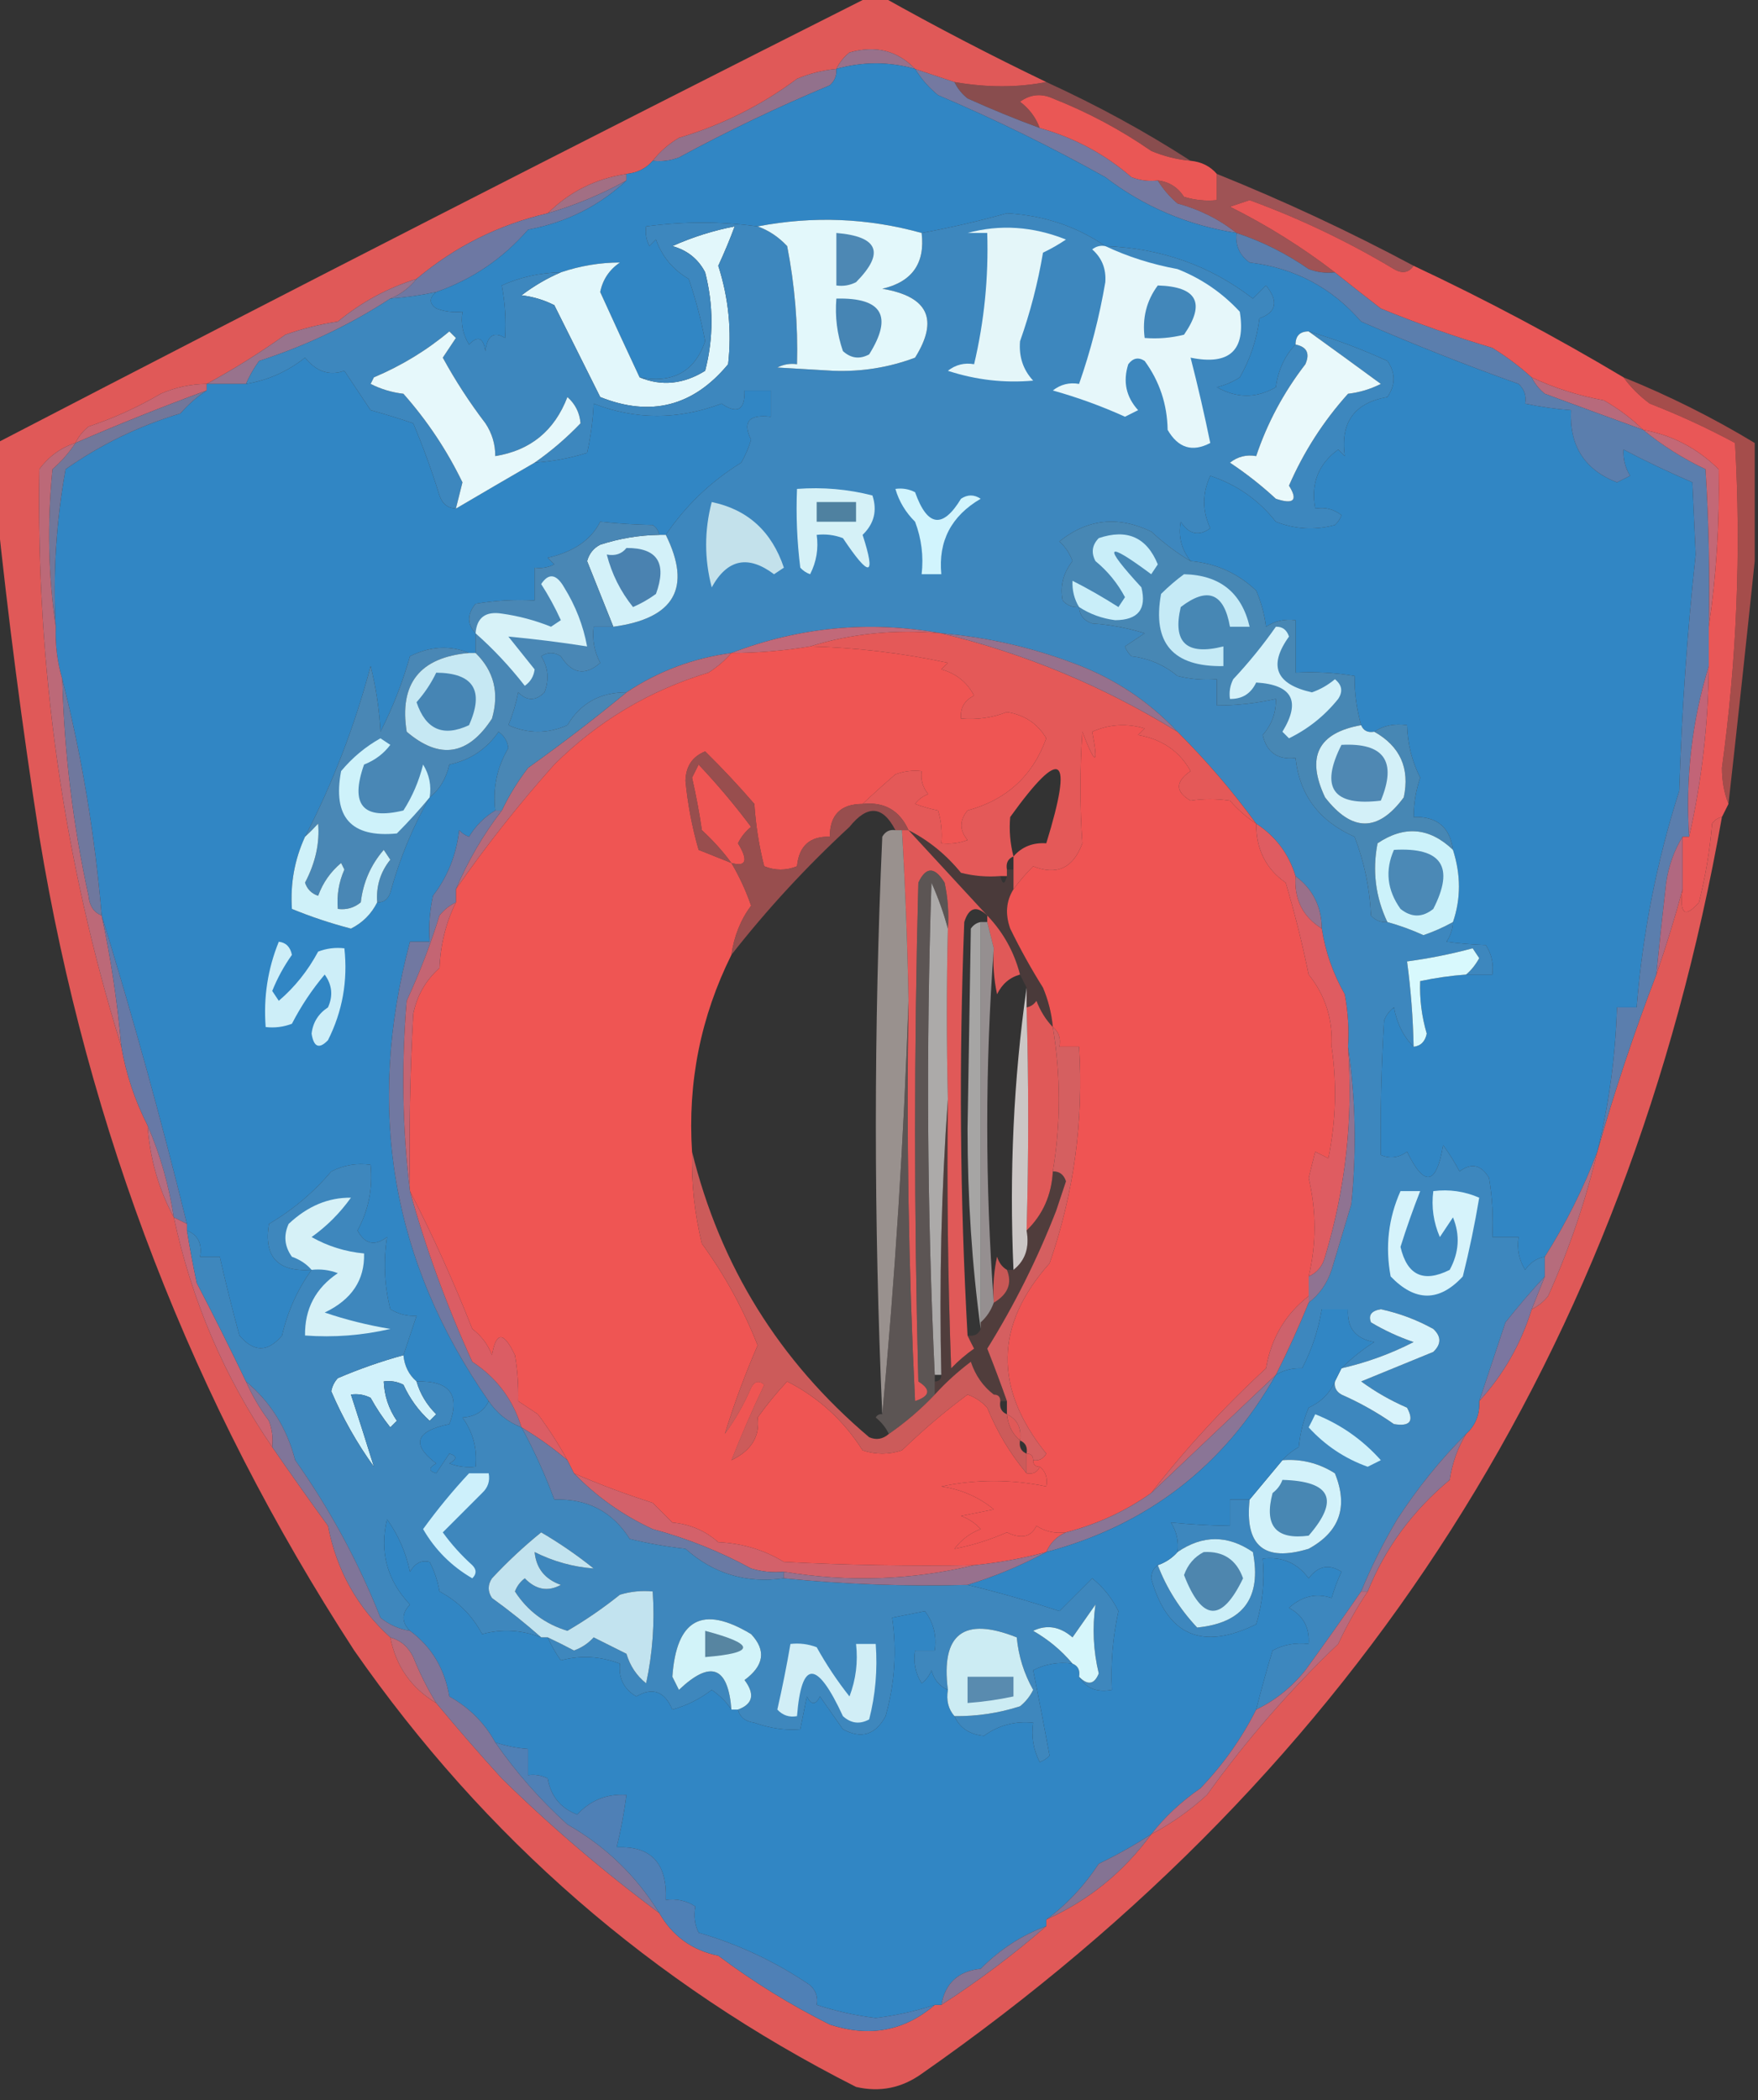 <?xml version="1.0" encoding="UTF-8"?>
<!DOCTYPE svg PUBLIC "-//W3C//DTD SVG 1.1//EN" "http://www.w3.org/Graphics/SVG/1.1/DTD/svg11.dtd">
<svg xmlns="http://www.w3.org/2000/svg" version="1.1" width="268px" height="320px" style="shape-rendering:geometricPrecision; text-rendering:geometricPrecision; image-rendering:optimizeQuality; fill-rule:evenodd; clip-rule:evenodd" xmlns:xlink="http://www.w3.org/1999/xlink">
<rect width="100%" height="100%" fill="#333333" stroke="none"/>
<g><path style="opacity:0.557" fill="#cd6163" d="M 145.5,12.5 C 150.457,13.357 155.124,13.357 159.5,12.5C 167.22,16.022 174.553,20.022 181.5,24.5C 179.436,24.313 177.436,23.813 175.5,23C 170.841,19.774 165.841,17.107 160.5,15C 158.741,14.203 157.074,14.369 155.5,15.5C 156.91,16.57 157.91,17.903 158.5,19.5C 154.835,18.158 151.169,16.658 147.5,15C 146.619,14.292 145.953,13.458 145.5,12.5 Z"/></g>
<g><path style="opacity:1" fill="#92718c" d="M 127.5,10.5 C 127.586,11.496 127.252,12.329 126.5,13C 118.627,16.288 110.96,19.955 103.5,24C 102.207,24.49 100.873,24.657 99.5,24.5C 100.574,23.115 101.907,21.949 103.5,21C 110.089,19.039 116.089,16.039 121.5,12C 123.436,11.187 125.436,10.687 127.5,10.5 Z"/></g>
<g><path style="opacity:1" fill="#7479a1" d="M 139.5,10.5 C 141.5,11.167 143.5,11.833 145.5,12.5C 145.953,13.458 146.619,14.292 147.5,15C 151.169,16.658 154.835,18.158 158.5,19.5C 163.784,20.983 168.451,23.483 172.5,27C 173.793,27.49 175.127,27.657 176.5,27.5C 177.29,28.794 178.29,29.961 179.5,31C 182.881,31.915 185.881,33.415 188.5,35.5C 181.022,34.324 174.356,31.491 168.5,27C 160.207,22.365 151.707,18.198 143,14.5C 141.598,13.355 140.431,12.022 139.5,10.5 Z"/></g>
<g><path style="opacity:1" fill="#ea5755" d="M 181.5,24.5 C 183.153,24.66 184.486,25.326 185.5,26.5C 185.5,27.833 185.5,29.167 185.5,30.5C 183.801,30.66 182.134,30.494 180.5,30C 179.529,28.519 178.196,27.685 176.5,27.5C 175.127,27.657 173.793,27.49 172.5,27C 168.451,23.483 163.784,20.983 158.5,19.5C 157.91,17.903 156.91,16.57 155.5,15.5C 157.074,14.369 158.741,14.203 160.5,15C 165.841,17.107 170.841,19.774 175.5,23C 177.436,23.813 179.436,24.313 181.5,24.5 Z"/></g>
<g><path style="opacity:0.722" fill="#c96062" d="M 185.5,26.5 C 195.734,30.616 205.734,35.283 215.5,40.5C 214.749,41.574 213.749,41.74 212.5,41C 205.475,36.797 198.142,33.297 190.5,30.5C 189.5,30.833 188.5,31.167 187.5,31.5C 193.192,34.341 198.525,37.675 203.5,41.5C 202.127,41.657 200.793,41.49 199.5,41C 196.048,38.607 192.381,36.774 188.5,35.5C 185.881,33.415 182.881,31.915 179.5,31C 178.29,29.961 177.29,28.794 176.5,27.5C 178.196,27.685 179.529,28.519 180.5,30C 182.134,30.494 183.801,30.66 185.5,30.5C 185.5,29.167 185.5,27.833 185.5,26.5 Z"/></g>
<g><path style="opacity:1" fill="#a26f84" d="M 95.5,26.5 C 95.5,26.833 95.5,27.167 95.5,27.5C 91.715,29.601 87.715,31.268 83.5,32.5C 86.805,29.214 90.805,27.214 95.5,26.5 Z"/></g>
<g><path style="opacity:1" fill="#e05958" d="M 132.5,-0.5 C 133.167,-0.5 133.833,-0.5 134.5,-0.5C 142.642,4.072 150.975,8.405 159.5,12.5C 155.124,13.357 150.457,13.357 145.5,12.5C 143.5,11.833 141.5,11.167 139.5,10.5C 136.796,7.697 133.463,6.863 129.5,8C 128.619,8.708 127.953,9.542 127.5,10.5C 125.436,10.687 123.436,11.187 121.5,12C 116.089,16.039 110.089,19.039 103.5,21C 101.907,21.949 100.574,23.115 99.5,24.5C 98.486,25.674 97.153,26.34 95.5,26.5C 90.805,27.214 86.805,29.214 83.5,32.5C 76.019,34.241 69.352,37.574 63.5,42.5C 59.118,43.859 55.118,46.026 51.5,49C 48.768,49.413 46.101,50.08 43.5,51C 39.566,53.8 35.566,56.3 31.5,58.5C 29.073,58.523 26.74,59.023 24.5,60C 20.99,62.057 17.323,63.724 13.5,65C 12.62,65.708 11.953,66.542 11.5,67.5C 9.284,68.203 7.451,69.536 6,71.5C 5.5,101.67 9.667,131.003 18.5,159.5C 19.225,163.676 20.559,167.676 22.5,171.5C 22.85,176.54 24.184,181.206 26.5,185.5C 29.216,198.193 34.216,209.86 41.5,220.5C 44.237,224.474 47.07,228.474 50,232.5C 51.308,239.283 54.474,244.95 59.5,249.5C 60.359,253.892 62.693,257.225 66.5,259.5C 69.698,263.355 73.031,267.188 76.5,271C 84.073,278.412 92.073,285.245 100.5,291.5C 102.531,295.034 105.531,297.2 109.5,298C 114.837,302.003 120.504,305.503 126.5,308.5C 132.557,310.478 137.891,309.478 142.5,305.5C 142.833,305.5 143.167,305.5 143.5,305.5C 149.118,301.882 154.452,297.882 159.5,293.5C 159.5,293.167 159.5,292.833 159.5,292.5C 165.937,289.603 171.27,285.27 175.5,279.5C 178.567,277.879 181.401,275.879 184,273.5C 189.949,265.217 196.616,257.55 204,250.5C 205.295,247.708 206.795,245.042 208.5,242.5C 211.159,235.9 215.326,230.233 221,225.5C 221.384,222.94 222.217,220.606 223.5,218.5C 224.942,217.18 225.608,215.514 225.5,213.5C 229.191,209.455 231.858,204.789 233.5,199.5C 234.458,199.047 235.292,198.381 236,197.5C 239.223,190.331 241.723,182.998 243.5,175.5C 246.101,166.364 249.101,157.364 252.5,148.5C 253.989,144.208 255.323,139.875 256.5,135.5C 256.008,139.29 256.841,139.956 259,137.5C 259.993,133.558 260.66,129.558 261,125.5C 261.383,124.944 261.883,124.611 262.5,124.5C 248.157,205.407 207.49,269.24 140.5,316C 137.454,318.174 134.12,318.841 130.5,318C 99.426,302.26 73.926,280.093 54,251.5C 29.372,213.634 13.372,172.3 6,127.5C 3.389,110.738 1.223,94.072 -0.5,77.5C -0.5,74.167 -0.5,70.833 -0.5,67.5C 43.837,44.5 88.17,21.833 132.5,-0.5 Z M 137.5,126.5 C 137.833,126.5 138.167,126.5 138.5,126.5C 142.55,130.88 146.55,135.213 150.5,139.5C 148.871,137.94 147.704,138.273 147,140.5C 146.171,161.671 146.337,182.671 147.5,203.5C 147.804,204.15 148.137,204.817 148.5,205.5C 147.24,206.382 146.074,207.382 145,208.5C 144.5,194.837 144.333,181.171 144.5,167.5C 144.292,158.751 144.292,150.085 144.5,141.5C 144.663,139.143 144.497,136.81 144,134.5C 142.488,132.043 141.154,132.043 140,134.5C 139.333,159.833 139.333,185.167 140,210.5C 141.967,211.731 141.801,212.731 139.5,213.5C 138.5,193.178 138.167,172.844 138.5,152.5C 138.336,143.821 138.003,135.154 137.5,126.5 Z M 150.5,139.5 C 152.943,142.052 154.61,145.052 155.5,148.5C 153.926,148.937 152.759,149.937 152,151.5C 151.503,149.19 151.337,146.857 151.5,144.5C 151.167,143.167 150.833,141.833 150.5,140.5C 150.5,140.167 150.5,139.833 150.5,139.5 Z M 160.5,156.5 C 161.722,163.884 161.722,171.217 160.5,178.5C 160.308,182.102 158.974,185.102 156.5,187.5C 156.824,176.109 156.824,164.775 156.5,153.5C 157.117,153.389 157.617,153.056 158,152.5C 158.608,154.066 159.442,155.4 160.5,156.5 Z M 153.5,193.5 C 154.326,195.548 153.659,197.215 151.5,198.5C 151.337,196.143 151.503,193.81 152,191.5C 152.278,192.416 152.778,193.082 153.5,193.5 Z M 111.5,222.5 C 110.788,223.739 109.788,224.239 108.5,224C 109.464,222.275 110.131,220.441 110.5,218.5C 112.059,216.392 113.392,214.059 114.5,211.5C 115.002,210.479 115.668,210.312 116.5,211C 114.692,214.781 113.026,218.615 111.5,222.5 Z M 153.5,215.5 C 155.104,216.287 155.771,217.62 155.5,219.5C 154.326,218.486 153.66,217.153 153.5,215.5 Z M 156.5,221.5 C 157.167,221.5 157.5,221.833 157.5,222.5C 157.5,223.167 157.833,223.5 158.5,223.5C 158.158,224.338 157.492,224.672 156.5,224.5C 156.5,223.5 156.5,222.5 156.5,221.5 Z"/></g>
<g><path style="opacity:1" fill="#98718b" d="M 139.5,10.5 C 135.528,9.38 131.528,9.38 127.5,10.5C 127.953,9.542 128.619,8.708 129.5,8C 133.463,6.863 136.796,7.697 139.5,10.5 Z"/></g>
<g><path style="opacity:1" fill="#6d78a3" d="M 95.5,27.5 C 91.333,31.406 86.333,33.906 80.5,35C 76.659,39.418 71.992,42.585 66.5,44.5C 64.194,44.993 61.861,45.326 59.5,45.5C 61.076,44.857 62.41,43.857 63.5,42.5C 69.352,37.574 76.019,34.241 83.5,32.5C 87.715,31.268 91.715,29.601 95.5,27.5 Z"/></g>
<g><path style="opacity:1" fill="#98738d" d="M 63.5,42.5 C 62.41,43.857 61.076,44.857 59.5,45.5C 53.357,49.506 46.691,52.673 39.5,55C 38.695,56.113 38.028,57.279 37.5,58.5C 35.5,58.5 33.5,58.5 31.5,58.5C 35.566,56.3 39.566,53.8 43.5,51C 46.101,50.08 48.768,49.413 51.5,49C 55.118,46.026 59.118,43.859 63.5,42.5 Z"/></g>
<g><path style="opacity:1" fill="#3186c4" d="M 69.5,77.5 C 73.517,75.139 77.517,72.806 81.5,70.5C 84.216,70.322 86.883,69.822 89.5,69C 90.061,66.482 90.394,63.982 90.5,61.5C 96.883,63.991 103.383,63.991 110,61.5C 112.411,63.153 113.578,62.487 113.5,59.5C 114.833,59.5 116.167,59.5 117.5,59.5C 117.5,60.833 117.5,62.167 117.5,63.5C 114.162,63.109 113.162,64.276 114.5,67C 114.138,68.225 113.638,69.391 113,70.5C 108.373,73.359 104.539,77.026 101.5,81.5C 101.167,81.5 100.833,81.5 100.5,81.5C 100.389,80.883 100.056,80.383 99.5,80C 96.733,79.944 94.067,79.778 91.5,79.5C 90.133,82.252 87.466,84.085 83.5,85C 83.833,85.333 84.167,85.667 84.5,86C 83.552,86.483 82.552,86.65 81.5,86.5C 81.5,88.167 81.5,89.833 81.5,91.5C 78.482,91.335 75.482,91.502 72.5,92C 71.199,93.615 71.199,95.115 72.5,96.5C 72.5,97.5 72.5,98.5 72.5,99.5C 72.167,99.5 71.833,99.5 71.5,99.5C 68.595,98.299 65.595,98.466 62.5,100C 61.37,104.002 59.87,107.836 58,111.5C 57.824,108.118 57.324,104.785 56.5,101.5C 54.06,110.668 50.727,119.334 46.5,127.5C 44.908,130.966 44.242,134.633 44.5,138.5C 47.364,139.677 50.364,140.677 53.5,141.5C 55.279,140.606 56.612,139.273 57.5,137.5C 58.497,137.53 59.164,137.03 59.5,136C 60.93,130.801 62.93,125.968 65.5,121.5C 66.999,120.322 67.999,118.655 68.5,116.5C 71.683,115.81 74.183,114.144 76,111.5C 76.87,112.108 77.37,112.941 77.5,114C 75.775,116.886 75.108,120.052 75.5,123.5C 73.855,124.479 72.521,125.812 71.5,127.5C 70.914,127.291 70.414,126.957 70,126.5C 69.567,130.268 68.234,133.601 66,136.5C 65.503,138.81 65.337,141.143 65.5,143.5C 64.5,143.5 63.5,143.5 62.5,143.5C 55.704,168.96 59.704,192.293 74.5,213.5C 73.77,215.045 72.437,215.878 70.5,216C 72.113,218.228 72.78,220.728 72.5,223.5C 71.127,223.657 69.793,223.49 68.5,223C 69.696,222.346 69.696,221.846 68.5,221.5C 67.833,222.5 67.167,223.5 66.5,224.5C 65.304,224.154 65.304,223.654 66.5,223C 62.648,220.074 63.315,218.074 68.5,217C 70.207,212.519 68.541,210.353 63.5,210.5C 62.326,209.486 61.66,208.153 61.5,206.5C 62.167,204.5 62.833,202.5 63.5,200.5C 62.069,200.579 60.736,200.246 59.5,199.5C 58.589,195.834 58.422,192.168 59,188.5C 57.12,189.93 55.62,189.596 54.5,187.5C 56.184,184.388 56.85,181.054 56.5,177.5C 54.396,177.201 52.396,177.534 50.5,178.5C 47.798,181.701 44.631,184.368 41,186.5C 40.172,191.508 42.339,193.842 47.5,193.5C 45.347,196.503 43.847,199.836 43,203.5C 40.84,206.081 38.674,206.081 36.5,203.5C 35.395,199.45 34.395,195.45 33.5,191.5C 32.5,191.5 31.5,191.5 30.5,191.5C 30.843,189.517 30.177,188.183 28.5,187.5C 28.5,187.167 28.5,186.833 28.5,186.5C 24.6,170.645 20.266,154.979 15.5,139.5C 14.468,127.2 12.468,115.2 9.5,103.5C 8.735,100.904 8.401,98.237 8.5,95.5C 8.065,87.389 8.565,79.389 10,71.5C 15.369,67.732 21.202,64.899 27.5,63C 28.73,61.595 30.064,60.429 31.5,59.5C 31.5,59.167 31.5,58.833 31.5,58.5C 33.5,58.5 35.5,58.5 37.5,58.5C 40.843,57.941 43.843,56.608 46.5,54.5C 48.236,56.637 50.236,57.304 52.5,56.5C 53.833,58.5 55.167,60.5 56.5,62.5C 58.709,63.106 60.876,63.773 63,64.5C 64.516,68.105 65.849,71.772 67,75.5C 67.417,76.756 68.25,77.423 69.5,77.5 Z"/></g>
<g><path style="opacity:1" fill="#3186c4" d="M 139.5,10.5 C 140.431,12.022 141.598,13.355 143,14.5C 151.707,18.198 160.207,22.365 168.5,27C 174.356,31.491 181.022,34.324 188.5,35.5C 188.297,37.39 188.963,38.89 190.5,40C 197.363,40.828 203.03,43.828 207.5,49C 215.379,52.438 223.379,55.605 231.5,58.5C 232.386,59.325 232.719,60.325 232.5,61.5C 234.806,61.993 237.139,62.326 239.5,62.5C 239.222,67.915 241.556,71.581 246.5,73.5C 247.167,73.167 247.833,72.833 248.5,72.5C 247.754,71.264 247.421,69.93 247.5,68.5C 250.832,70.247 254.332,71.913 258,73.5C 258.167,77.167 258.333,80.833 258.5,84.5C 257.202,96.454 256.369,108.454 256,120.5C 252.575,131.197 250.408,142.197 249.5,153.5C 248.5,153.5 247.5,153.5 246.5,153.5C 246.275,160.953 245.275,168.286 243.5,175.5C 241.424,181.015 238.758,186.348 235.5,191.5C 234.265,191.721 233.265,192.388 232.5,193.5C 231.548,191.955 231.215,190.288 231.5,188.5C 230.167,188.5 228.833,188.5 227.5,188.5C 227.665,185.482 227.498,182.482 227,179.5C 225.806,177.475 224.306,177.141 222.5,178.5C 221.757,177.092 220.923,175.759 220,174.5C 218.98,180.607 217.146,180.94 214.5,175.5C 213.232,176.428 211.899,176.595 210.5,176C 210.413,169.37 210.579,162.536 211,155.5C 211.308,154.692 211.808,154.025 212.5,153.5C 212.964,155.975 213.964,157.975 215.5,159.5C 216.586,159.38 217.253,158.713 217.5,157.5C 216.731,154.885 216.397,152.219 216.5,149.5C 218.806,149.007 221.139,148.674 223.5,148.5C 224.833,148.5 226.167,148.5 227.5,148.5C 227.714,146.856 227.38,145.356 226.5,144C 224.343,143.922 222.343,143.755 220.5,143.5C 221.127,142.583 221.461,141.583 221.5,140.5C 222.715,136.967 222.715,133.301 221.5,129.5C 221.04,126.043 219.04,124.377 215.5,124.5C 215.511,122.453 215.844,120.453 216.5,118.5C 215.238,115.978 214.571,113.311 214.5,110.5C 212.585,110.216 210.919,110.549 209.5,111.5C 208.508,111.672 207.842,111.338 207.5,110.5C 206.792,107.962 206.459,105.462 206.5,103C 203.518,102.502 200.518,102.335 197.5,102.5C 197.5,99.833 197.5,97.167 197.5,94.5C 195.856,94.287 194.356,94.62 193,95.5C 192.749,93.567 192.249,91.734 191.5,90C 188.689,87.338 185.356,85.838 181.5,85.5C 180.091,83.695 179.591,81.695 180,79.5C 181.241,81.421 182.741,81.754 184.5,80.5C 183.262,77.835 183.262,75.168 184.5,72.5C 188.571,73.862 191.905,76.195 194.5,79.5C 197.446,80.655 200.446,80.821 203.5,80C 203.957,79.586 204.291,79.086 204.5,78.5C 203.311,77.571 201.978,77.238 200.5,77.5C 199.789,73.719 200.955,70.719 204,68.5C 204.333,68.833 204.667,69.167 205,69.5C 204.299,64.374 206.466,61.374 211.5,60.5C 212.76,58.647 212.76,56.814 211.5,55C 207.572,53.198 203.572,51.698 199.5,50.5C 198.167,50.5 197.5,51.167 197.5,52.5C 195.859,54.203 194.859,56.37 194.5,59C 191.55,60.714 188.55,60.714 185.5,59C 186.766,58.691 187.933,58.191 189,57.5C 190.597,54.708 191.597,51.708 192,48.5C 194.597,47.586 194.93,45.919 193,43.5C 192.333,44.167 191.667,44.833 191,45.5C 184.505,40.486 177.005,37.819 168.5,37.5C 164.103,34.49 159.103,32.824 153.5,32.5C 149.204,33.701 144.87,34.701 140.5,35.5C 132.278,33.216 123.945,32.883 115.5,34.5C 109.91,33.731 104.243,33.731 98.5,34.5C 98.35,35.552 98.517,36.552 99,37.5C 99.333,37.167 99.667,36.833 100,36.5C 100.935,39.102 102.602,41.102 105,42.5C 106.068,45.604 106.901,48.771 107.5,52C 105.906,56.637 102.573,58.47 97.5,57.5C 95.53,53.305 93.53,48.972 91.5,44.5C 91.876,42.617 92.876,41.117 94.5,40C 91.464,40.005 88.464,40.505 85.5,41.5C 82.336,41.558 79.336,42.224 76.5,43.5C 77.008,46.176 77.175,48.843 77,51.5C 75.284,50.448 74.284,51.114 74,53.5C 73.676,51.431 72.843,51.098 71.5,52.5C 70.548,50.955 70.215,49.288 70.5,47.5C 69.127,47.657 67.793,47.49 66.5,47C 65.402,46.23 65.402,45.397 66.5,44.5C 71.992,42.585 76.659,39.418 80.5,35C 86.333,33.906 91.333,31.406 95.5,27.5C 95.5,27.167 95.5,26.833 95.5,26.5C 97.153,26.34 98.486,25.674 99.5,24.5C 100.873,24.657 102.207,24.49 103.5,24C 110.96,19.955 118.627,16.288 126.5,13C 127.252,12.329 127.586,11.496 127.5,10.5C 131.528,9.38 135.528,9.38 139.5,10.5 Z"/></g>
<g><path style="opacity:1" fill="#e2f7fb" d="M 85.5,41.5 C 88.464,40.505 91.464,40.005 94.5,40C 92.876,41.117 91.876,42.617 91.5,44.5C 93.53,48.972 95.53,53.305 97.5,57.5C 100.862,58.883 104.195,58.55 107.5,56.5C 108.781,51.52 108.781,46.52 107.5,41.5C 106.449,39.468 104.783,38.135 102.5,37.5C 105.562,36.13 108.729,35.13 112,34.5C 111.307,36.382 110.474,38.382 109.5,40.5C 111.073,45.41 111.573,50.41 111,55.5C 105.702,61.91 99.202,63.577 91.5,60.5C 89.171,55.842 86.838,51.176 84.5,46.5C 82.922,45.702 81.256,45.202 79.5,45C 81.432,43.541 83.432,42.375 85.5,41.5 Z"/></g>
<g><path style="opacity:1" fill="#3d87be" d="M 168.5,37.5 C 177.005,37.819 184.505,40.486 191,45.5C 191.667,44.833 192.333,44.167 193,43.5C 194.93,45.919 194.597,47.586 192,48.5C 191.597,51.708 190.597,54.708 189,57.5C 187.933,58.191 186.766,58.691 185.5,59C 188.55,60.714 191.55,60.714 194.5,59C 194.859,56.37 195.859,54.203 197.5,52.5C 199.225,52.843 199.725,53.843 199,55.5C 195.691,59.787 193.191,64.453 191.5,69.5C 190.022,69.238 188.689,69.571 187.5,70.5C 189.977,72.143 192.31,73.976 194.5,76C 197.232,76.905 197.899,76.238 196.5,74C 198.746,68.84 201.746,64.174 205.5,60C 207.256,59.798 208.922,59.298 210.5,58.5C 206.792,55.777 203.125,53.11 199.5,50.5C 203.572,51.698 207.572,53.198 211.5,55C 212.76,56.814 212.76,58.647 211.5,60.5C 206.466,61.374 204.299,64.374 205,69.5C 204.667,69.167 204.333,68.833 204,68.5C 200.955,70.719 199.789,73.719 200.5,77.5C 201.978,77.238 203.311,77.571 204.5,78.5C 204.291,79.086 203.957,79.586 203.5,80C 200.446,80.821 197.446,80.655 194.5,79.5C 191.905,76.195 188.571,73.862 184.5,72.5C 183.262,75.168 183.262,77.835 184.5,80.5C 182.741,81.754 181.241,81.421 180,79.5C 179.591,81.695 180.091,83.695 181.5,85.5C 179.419,84.273 177.419,82.773 175.5,81C 170.448,78.568 165.781,79.068 161.5,82.5C 162.415,83.328 163.081,84.328 163.5,85.5C 162.067,87.337 161.567,89.337 162,91.5C 162.671,92.252 163.504,92.586 164.5,92.5C 164.577,93.75 165.244,94.583 166.5,95C 169.226,95.182 171.893,95.682 174.5,96.5C 173.5,97.167 172.5,97.833 171.5,98.5C 171.709,99.086 172.043,99.586 172.5,100C 175.141,100.323 177.475,101.323 179.5,103C 181.473,103.495 183.473,103.662 185.5,103.5C 185.5,104.833 185.5,106.167 185.5,107.5C 188.545,107.492 191.545,107.159 194.5,106.5C 194.551,108.57 193.885,110.403 192.5,112C 193.101,114.637 194.767,115.804 197.5,115.5C 198.104,121.127 201.104,125.127 206.5,127.5C 207.982,131.344 208.815,135.344 209,139.5C 209.671,140.252 210.504,140.586 211.5,140.5C 213.366,141.014 215.2,141.68 217,142.5C 218.585,141.956 220.085,141.289 221.5,140.5C 221.461,141.583 221.127,142.583 220.5,143.5C 222.343,143.755 224.343,143.922 226.5,144C 227.38,145.356 227.714,146.856 227.5,148.5C 226.167,148.5 224.833,148.5 223.5,148.5C 224.278,147.844 224.944,147.011 225.5,146C 225.167,145.5 224.833,145 224.5,144.5C 221.209,145.382 217.876,146.048 214.5,146.5C 215.08,150.81 215.414,155.143 215.5,159.5C 213.964,157.975 212.964,155.975 212.5,153.5C 211.808,154.025 211.308,154.692 211,155.5C 210.579,162.536 210.413,169.37 210.5,176C 211.899,176.595 213.232,176.428 214.5,175.5C 217.146,180.94 218.98,180.607 220,174.5C 220.923,175.759 221.757,177.092 222.5,178.5C 224.306,177.141 225.806,177.475 227,179.5C 227.498,182.482 227.665,185.482 227.5,188.5C 228.833,188.5 230.167,188.5 231.5,188.5C 231.215,190.288 231.548,191.955 232.5,193.5C 233.265,192.388 234.265,191.721 235.5,191.5C 235.5,192.5 235.5,193.5 235.5,194.5C 233.505,196.641 231.505,198.975 229.5,201.5C 228.159,205.511 226.826,209.511 225.5,213.5C 225.608,215.514 224.942,217.18 223.5,218.5C 219.563,222.453 216.063,226.786 213,231.5C 210.859,235.104 209.026,238.771 207.5,242.5C 204.763,246.474 201.93,250.474 199,254.5C 196.894,257.118 194.394,259.118 191.5,260.5C 192.258,257.513 193.091,254.513 194,251.5C 195.699,250.594 197.533,250.261 199.5,250.5C 199.671,248.007 198.671,246.174 196.5,245C 198.514,243.204 200.681,242.704 203,243.5C 203.402,242.128 203.902,240.795 204.5,239.5C 202.602,238.266 200.935,238.599 199.5,240.5C 197.754,238.146 195.421,237.146 192.5,237.5C 192.82,240.898 192.487,244.232 191.5,247.5C 183.251,251.551 177.917,249.217 175.5,240.5C 175.543,239.584 175.876,238.917 176.5,238.5C 177.845,242.011 179.845,245.178 182.5,248C 189.519,247.309 192.352,243.476 191,236.5C 187.168,233.875 183.335,233.875 179.5,236.5C 179.714,234.856 179.38,233.356 178.5,232C 181.413,232.29 184.413,232.457 187.5,232.5C 187.5,231.167 187.5,229.833 187.5,228.5C 188.5,228.5 189.5,228.5 190.5,228.5C 189.725,235.56 192.725,238.06 199.5,236C 204.235,233.411 205.568,229.577 203.5,224.5C 201.057,222.945 198.39,222.278 195.5,222.5C 196.172,221.733 197.005,221.066 198,220.5C 198.192,218.423 198.692,216.423 199.5,214.5C 201.397,213.632 202.73,212.299 203.5,210.5C 203.369,211.376 203.702,212.043 204.5,212.5C 207.329,213.747 209.995,215.247 212.5,217C 214.944,217.399 215.61,216.566 214.5,214.5C 212.004,213.42 209.67,212.086 207.5,210.5C 211.162,209.003 214.828,207.503 218.5,206C 219.731,204.817 219.731,203.651 218.5,202.5C 215.983,201.105 213.316,200.105 210.5,199.5C 209.068,199.733 208.568,200.4 209,201.5C 211.052,202.723 213.219,203.723 215.5,204.5C 212.012,206.29 208.346,207.623 204.5,208.5C 205.97,207.022 207.637,205.689 209.5,204.5C 206.658,203.996 205.325,202.329 205.5,199.5C 204.167,199.5 202.833,199.5 201.5,199.5C 200.97,202.682 199.97,205.682 198.5,208.5C 197.041,208.433 195.708,208.766 194.5,209.5C 196.318,205.884 197.984,202.217 199.5,198.5C 201.136,197.251 202.303,195.584 203,193.5C 204,190.167 205,186.833 206,183.5C 206.823,175.323 206.656,167.323 205.5,159.5C 205.664,156.813 205.497,154.146 205,151.5C 203.218,148.368 202.052,145.035 201.5,141.5C 201.47,138.148 200.137,135.482 197.5,133.5C 196.471,130.109 194.471,127.443 191.5,125.5C 187.897,120.558 183.897,115.892 179.5,111.5C 175.055,106.769 169.721,103.269 163.5,101C 157.005,98.576 150.338,97.076 143.5,96.5C 132.562,94.529 121.896,95.529 111.5,99.5C 105.644,100.29 100.31,102.29 95.5,105.5C 91.487,105.492 88.487,107.159 86.5,110.5C 83.5,111.833 80.5,111.833 77.5,110.5C 78.154,108.885 78.654,107.218 79,105.5C 80.333,106.833 81.667,106.833 83,105.5C 83.743,103.559 83.576,101.726 82.5,100C 83.5,99.333 84.5,99.333 85.5,100C 87.212,102.692 89.212,103.026 91.5,101C 90.594,99.3 90.261,97.467 90.5,95.5C 91.5,95.5 92.5,95.5 93.5,95.5C 102.828,94.241 105.494,89.574 101.5,81.5C 104.539,77.026 108.373,73.359 113,70.5C 113.638,69.391 114.138,68.225 114.5,67C 113.162,64.276 114.162,63.109 117.5,63.5C 117.5,62.167 117.5,60.833 117.5,59.5C 116.167,59.5 114.833,59.5 113.5,59.5C 113.578,62.487 112.411,63.153 110,61.5C 103.383,63.991 96.883,63.991 90.5,61.5C 90.394,63.982 90.061,66.482 89.5,69C 86.883,69.822 84.216,70.322 81.5,70.5C 84.029,68.734 86.362,66.734 88.5,64.5C 88.363,62.893 87.696,61.559 86.5,60.5C 84.528,65.643 80.861,68.643 75.5,69.5C 75.509,67.692 75.009,66.025 74,64.5C 71.584,61.337 69.418,58.004 67.5,54.5C 68.167,53.5 68.833,52.5 69.5,51.5C 69.167,51.167 68.833,50.833 68.5,50.5C 65.037,53.398 61.204,55.731 57,57.5C 56.833,57.833 56.667,58.167 56.5,58.5C 58.078,59.298 59.744,59.798 61.5,60C 65.134,64.109 68.134,68.609 70.5,73.5C 70.154,74.849 69.821,76.183 69.5,77.5C 68.25,77.423 67.417,76.756 67,75.5C 65.849,71.772 64.516,68.105 63,64.5C 60.876,63.773 58.709,63.106 56.5,62.5C 55.167,60.5 53.833,58.5 52.5,56.5C 50.236,57.304 48.236,56.637 46.5,54.5C 43.843,56.608 40.843,57.941 37.5,58.5C 38.028,57.279 38.695,56.113 39.5,55C 46.691,52.673 53.357,49.506 59.5,45.5C 61.861,45.326 64.194,44.993 66.5,44.5C 65.402,45.397 65.402,46.23 66.5,47C 67.793,47.49 69.127,47.657 70.5,47.5C 70.215,49.288 70.548,50.955 71.5,52.5C 72.843,51.098 73.676,51.431 74,53.5C 74.284,51.114 75.284,50.448 77,51.5C 77.175,48.843 77.008,46.176 76.5,43.5C 79.336,42.224 82.336,41.558 85.5,41.5C 83.432,42.375 81.432,43.541 79.5,45C 81.256,45.202 82.922,45.702 84.5,46.5C 86.838,51.176 89.171,55.842 91.5,60.5C 99.202,63.577 105.702,61.91 111,55.5C 111.573,50.41 111.073,45.41 109.5,40.5C 110.474,38.382 111.307,36.382 112,34.5C 108.729,35.13 105.562,36.13 102.5,37.5C 104.783,38.135 106.449,39.468 107.5,41.5C 108.781,46.52 108.781,51.52 107.5,56.5C 104.195,58.55 100.862,58.883 97.5,57.5C 102.573,58.47 105.906,56.637 107.5,52C 106.901,48.771 106.068,45.604 105,42.5C 102.602,41.102 100.935,39.102 100,36.5C 99.667,36.833 99.333,37.167 99,37.5C 98.517,36.552 98.35,35.552 98.5,34.5C 104.243,33.731 109.91,33.731 115.5,34.5C 117.19,35.103 118.69,36.103 120,37.5C 121.162,43.445 121.662,49.445 121.5,55.5C 120.448,55.35 119.448,55.517 118.5,56C 121.333,56.167 124.167,56.333 127,56.5C 131.331,56.67 135.498,56.003 139.5,54.5C 143.146,48.665 141.48,45.165 134.5,44C 139.051,42.951 141.051,40.118 140.5,35.5C 144.87,34.701 149.204,33.701 153.5,32.5C 159.103,32.824 164.103,34.49 168.5,37.5 Z"/></g>
<g><path style="opacity:1" fill="#e3f8fb" d="M 140.5,35.5 C 141.051,40.118 139.051,42.951 134.5,44C 141.48,45.165 143.146,48.665 139.5,54.5C 135.498,56.003 131.331,56.67 127,56.5C 124.167,56.333 121.333,56.167 118.5,56C 119.448,55.517 120.448,55.35 121.5,55.5C 121.662,49.445 121.162,43.445 120,37.5C 118.69,36.103 117.19,35.103 115.5,34.5C 123.945,32.883 132.278,33.216 140.5,35.5 Z"/></g>
<g><path style="opacity:1" fill="#e4f6f9" d="M 147.5,35.5 C 152.458,34.157 157.458,34.491 162.5,36.5C 161.372,37.262 160.205,37.929 159,38.5C 158.221,43.116 157.055,47.616 155.5,52C 155.305,54.352 155.972,56.352 157.5,58C 153.088,58.394 148.755,57.894 144.5,56.5C 145.689,55.571 147.022,55.238 148.5,55.5C 150.047,48.935 150.714,42.268 150.5,35.5C 149.5,35.5 148.5,35.5 147.5,35.5 Z"/></g>
<g><path style="opacity:1" fill="#e6f7fa" d="M 168.5,37.5 C 171.906,39.109 175.573,40.276 179.5,41C 183.158,42.443 186.325,44.609 189,47.5C 189.948,53.383 187.448,55.717 181.5,54.5C 182.606,58.802 183.606,63.136 184.5,67.5C 181.772,68.94 179.605,68.273 178,65.5C 177.938,61.611 176.771,58.111 174.5,55C 173.551,54.383 172.718,54.549 172,55.5C 171.161,58.14 171.661,60.473 173.5,62.5C 172.833,62.833 172.167,63.167 171.5,63.5C 167.936,61.885 164.27,60.552 160.5,59.5C 161.689,58.571 163.022,58.238 164.5,58.5C 166.261,53.467 167.594,48.301 168.5,43C 168.646,40.966 167.98,39.299 166.5,38C 167.094,37.536 167.761,37.369 168.5,37.5 Z"/></g>
<g><path style="opacity:1" fill="#4287ba" d="M 176.5,43.5 C 182.493,43.672 183.827,46.172 180.5,51C 178.527,51.495 176.527,51.662 174.5,51.5C 174.107,48.487 174.774,45.82 176.5,43.5 Z"/></g>
<g><path style="opacity:1" fill="#4685b4" d="M 127.5,45.5 C 134.486,45.331 136.153,48.164 132.5,54C 131.056,54.781 129.723,54.614 128.5,53.5C 127.607,50.916 127.274,48.249 127.5,45.5 Z"/></g>
<g><path style="opacity:1" fill="#4d88b4" d="M 127.5,35.5 C 133.918,36.033 134.918,38.533 130.5,43C 129.552,43.483 128.552,43.65 127.5,43.5C 127.5,40.833 127.5,38.167 127.5,35.5 Z"/></g>
<g><path style="opacity:1" fill="#b76a7c" d="M 233.5,57.5 C 236.949,59.117 240.616,60.283 244.5,61C 246.747,62.278 248.747,63.778 250.5,65.5C 245.577,63.716 240.577,61.883 235.5,60C 234.619,59.292 233.953,58.458 233.5,57.5 Z"/></g>
<g><path style="opacity:1" fill="#c86571" d="M 31.5,58.5 C 31.5,58.833 31.5,59.167 31.5,59.5C 24.811,61.956 18.144,64.622 11.5,67.5C 11.953,66.542 12.62,65.708 13.5,65C 17.323,63.724 20.99,62.057 24.5,60C 26.74,59.023 29.073,58.523 31.5,58.5 Z"/></g>
<g><path style="opacity:1" fill="#5b7ead" d="M 188.5,35.5 C 192.381,36.774 196.048,38.607 199.5,41C 200.793,41.49 202.127,41.657 203.5,41.5C 205.764,43.314 208.097,45.147 210.5,47C 216.06,49.279 221.726,51.279 227.5,53C 229.66,54.332 231.66,55.832 233.5,57.5C 233.953,58.458 234.619,59.292 235.5,60C 240.577,61.883 245.577,63.716 250.5,65.5C 253.382,67.863 256.549,69.863 260,71.5C 260.5,79.493 260.666,87.493 260.5,95.5C 260.5,97.5 260.5,99.5 260.5,101.5C 257.93,109.84 256.93,118.507 257.5,127.5C 257.167,127.5 256.833,127.5 256.5,127.5C 255.224,129.562 254.39,131.896 254,134.5C 253.462,139.171 252.962,143.838 252.5,148.5C 249.101,157.364 246.101,166.364 243.5,175.5C 245.275,168.286 246.275,160.953 246.5,153.5C 247.5,153.5 248.5,153.5 249.5,153.5C 250.408,142.197 252.575,131.197 256,120.5C 256.369,108.454 257.202,96.454 258.5,84.5C 258.333,80.833 258.167,77.167 258,73.5C 254.332,71.913 250.832,70.247 247.5,68.5C 247.421,69.93 247.754,71.264 248.5,72.5C 247.833,72.833 247.167,73.167 246.5,73.5C 241.556,71.581 239.222,67.915 239.5,62.5C 237.139,62.326 234.806,61.993 232.5,61.5C 232.719,60.325 232.386,59.325 231.5,58.5C 223.379,55.605 215.379,52.438 207.5,49C 203.03,43.828 197.363,40.828 190.5,40C 188.963,38.89 188.297,37.39 188.5,35.5 Z"/></g>
<g><path style="opacity:1" fill="#c36876" d="M 250.5,65.5 C 254.897,66.283 258.73,68.283 262,71.5C 262.156,79.672 261.656,87.672 260.5,95.5C 260.666,87.493 260.5,79.493 260,71.5C 256.549,69.863 253.382,67.863 250.5,65.5 Z"/></g>
<g><path style="opacity:1" fill="#e9f9fb" d="M 199.5,50.5 C 203.125,53.11 206.792,55.777 210.5,58.5C 208.922,59.298 207.256,59.798 205.5,60C 201.746,64.174 198.746,68.84 196.5,74C 197.899,76.238 197.232,76.905 194.5,76C 192.31,73.976 189.977,72.143 187.5,70.5C 188.689,69.571 190.022,69.238 191.5,69.5C 193.191,64.453 195.691,59.787 199,55.5C 199.725,53.843 199.225,52.843 197.5,52.5C 197.5,51.167 198.167,50.5 199.5,50.5 Z"/></g>
<g><path style="opacity:1" fill="#e6f8fb" d="M 81.5,70.5 C 77.517,72.806 73.517,75.139 69.5,77.5C 69.821,76.183 70.154,74.849 70.5,73.5C 68.134,68.609 65.134,64.109 61.5,60C 59.744,59.798 58.078,59.298 56.5,58.5C 56.667,58.167 56.833,57.833 57,57.5C 61.204,55.731 65.037,53.398 68.5,50.5C 68.833,50.833 69.167,51.167 69.5,51.5C 68.833,52.5 68.167,53.5 67.5,54.5C 69.418,58.004 71.584,61.337 74,64.5C 75.009,66.025 75.509,67.692 75.5,69.5C 80.861,68.643 84.528,65.643 86.5,60.5C 87.696,61.559 88.363,62.893 88.5,64.5C 86.362,66.734 84.029,68.734 81.5,70.5 Z"/></g>
<g><path style="opacity:0.703" fill="#d55956" d="M 247.5,57.5 C 254.45,60.308 261.117,63.642 267.5,67.5C 267.5,73.5 267.5,79.5 267.5,85.5C 266.23,97.7 264.897,110.033 263.5,122.5C 262.839,120.866 262.506,119.033 262.5,117C 264.769,100.544 265.435,84.044 264.5,67.5C 260.326,65.248 255.993,63.248 251.5,61.5C 249.921,60.333 248.588,59 247.5,57.5 Z"/></g>
<g><path style="opacity:1" fill="#d1f4fd" d="M 136.5,74.5 C 137.552,74.35 138.552,74.517 139.5,75C 141.371,80.27 143.705,80.603 146.5,76C 147.5,75.333 148.5,75.333 149.5,76C 145.015,78.624 143.015,82.457 143.5,87.5C 142.5,87.5 141.5,87.5 140.5,87.5C 140.813,84.753 140.48,82.087 139.5,79.5C 138.048,78.06 137.048,76.394 136.5,74.5 Z"/></g>
<g><path style="opacity:1" fill="#d5f1f7" d="M 121.5,74.5 C 125.437,74.207 129.27,74.54 133,75.5C 133.756,77.809 133.256,79.809 131.5,81.5C 133.581,87.935 132.581,88.102 128.5,82C 127.207,81.51 125.873,81.343 124.5,81.5C 124.799,83.604 124.466,85.604 123.5,87.5C 122.914,87.291 122.414,86.957 122,86.5C 121.501,82.514 121.334,78.514 121.5,74.5 Z"/></g>
<g><path style="opacity:1" fill="#4f81a0" d="M 124.5,76.5 C 126.5,76.5 128.5,76.5 130.5,76.5C 130.5,77.5 130.5,78.5 130.5,79.5C 128.5,79.5 126.5,79.5 124.5,79.5C 124.5,78.5 124.5,77.5 124.5,76.5 Z"/></g>
<g><path style="opacity:1" fill="#c3e1eb" d="M 108.5,76.5 C 113.976,77.635 117.643,80.968 119.5,86.5C 119,86.833 118.5,87.167 118,87.5C 114.036,84.526 110.869,85.193 108.5,89.5C 107.366,85.169 107.366,80.836 108.5,76.5 Z"/></g>
<g><path style="opacity:1" fill="#72779a" d="M 31.5,59.5 C 30.064,60.429 28.73,61.595 27.5,63C 21.202,64.899 15.369,67.732 10,71.5C 8.565,79.389 8.065,87.389 8.5,95.5C 7.344,87.677 7.177,79.677 8,71.5C 9.376,70.295 10.542,68.962 11.5,67.5C 18.144,64.622 24.811,61.956 31.5,59.5 Z"/></g>
<g><path style="opacity:1" fill="#e95757" d="M 215.5,40.5 C 226.487,45.659 237.153,51.325 247.5,57.5C 248.588,59 249.921,60.333 251.5,61.5C 255.993,63.248 260.326,65.248 264.5,67.5C 265.435,84.044 264.769,100.544 262.5,117C 262.506,119.033 262.839,120.866 263.5,122.5C 263.167,123.167 262.833,123.833 262.5,124.5C 261.883,124.611 261.383,124.944 261,125.5C 260.66,129.558 259.993,133.558 259,137.5C 256.841,139.956 256.008,139.29 256.5,135.5C 256.5,132.833 256.5,130.167 256.5,127.5C 256.833,127.5 257.167,127.5 257.5,127.5C 259.411,119.079 260.411,110.412 260.5,101.5C 260.5,99.5 260.5,97.5 260.5,95.5C 261.656,87.672 262.156,79.672 262,71.5C 258.73,68.283 254.897,66.283 250.5,65.5C 248.747,63.778 246.747,62.278 244.5,61C 240.616,60.283 236.949,59.117 233.5,57.5C 231.66,55.832 229.66,54.332 227.5,53C 221.726,51.279 216.06,49.279 210.5,47C 208.097,45.147 205.764,43.314 203.5,41.5C 198.525,37.675 193.192,34.341 187.5,31.5C 188.5,31.167 189.5,30.833 190.5,30.5C 198.142,33.297 205.475,36.797 212.5,41C 213.749,41.74 214.749,41.574 215.5,40.5 Z"/></g>
<g><path style="opacity:1" fill="#d3f1f9" d="M 100.5,81.5 C 100.833,81.5 101.167,81.5 101.5,81.5C 105.494,89.574 102.828,94.241 93.5,95.5C 92.177,92.183 90.843,88.85 89.5,85.5C 89.818,84.353 90.484,83.519 91.5,83C 94.432,82.047 97.432,81.547 100.5,81.5 Z"/></g>
<g><path style="opacity:1" fill="#4a82b0" d="M 95.5,83.5 C 100.213,83.468 101.713,85.801 100,90.5C 98.915,91.293 97.748,91.96 96.5,92.5C 94.598,90.133 93.264,87.466 92.5,84.5C 93.791,84.737 94.791,84.404 95.5,83.5 Z"/></g>
<g><path style="opacity:1" fill="#4787b4" d="M 181.5,85.5 C 185.356,85.838 188.689,87.338 191.5,90C 192.249,91.734 192.749,93.567 193,95.5C 194.356,94.62 195.856,94.287 197.5,94.5C 197.5,97.167 197.5,99.833 197.5,102.5C 200.518,102.335 203.518,102.502 206.5,103C 206.459,105.462 206.792,107.962 207.5,110.5C 200.916,111.668 199.082,115.335 202,121.5C 206.098,126.804 210.098,126.804 214,121.5C 214.943,117.054 213.443,113.721 209.5,111.5C 210.919,110.549 212.585,110.216 214.5,110.5C 214.571,113.311 215.238,115.978 216.5,118.5C 215.844,120.453 215.511,122.453 215.5,124.5C 219.04,124.377 221.04,126.043 221.5,129.5C 217.925,126.084 214.092,125.751 210,128.5C 209.19,132.69 209.69,136.69 211.5,140.5C 210.504,140.586 209.671,140.252 209,139.5C 208.815,135.344 207.982,131.344 206.5,127.5C 201.104,125.127 198.104,121.127 197.5,115.5C 194.767,115.804 193.101,114.637 192.5,112C 193.885,110.403 194.551,108.57 194.5,106.5C 191.545,107.159 188.545,107.492 185.5,107.5C 185.5,106.167 185.5,104.833 185.5,103.5C 183.473,103.662 181.473,103.495 179.5,103C 177.475,101.323 175.141,100.323 172.5,100C 172.043,99.586 171.709,99.086 171.5,98.5C 172.5,97.833 173.5,97.167 174.5,96.5C 171.893,95.682 169.226,95.182 166.5,95C 165.244,94.583 164.577,93.75 164.5,92.5C 163.504,92.586 162.671,92.252 162,91.5C 161.567,89.337 162.067,87.337 163.5,85.5C 163.081,84.328 162.415,83.328 161.5,82.5C 165.781,79.068 170.448,78.568 175.5,81C 177.419,82.773 179.419,84.273 181.5,85.5 Z"/></g>
<g><path style="opacity:1" fill="#c9eef9" d="M 164.5,92.5 C 163.766,91.292 163.433,89.959 163.5,88.5C 165.813,89.668 168.146,91.002 170.5,92.5C 170.833,92 171.167,91.5 171.5,91C 170.362,88.863 168.862,87.029 167,85.5C 166.316,84.216 166.483,83.049 167.5,82C 171.819,80.54 174.819,81.874 176.5,86C 176.167,86.5 175.833,87 175.5,87.5C 168.518,82.317 168.018,82.984 174,89.5C 174.833,92.818 173.499,94.485 170,94.5C 167.991,94.242 166.157,93.576 164.5,92.5 Z"/></g>
<g><path style="opacity:1" fill="#c5eaf6" d="M 180.5,87.5 C 185.947,87.621 189.281,90.288 190.5,95.5C 189.5,95.5 188.5,95.5 187.5,95.5C 186.598,90.357 184.098,89.357 180,92.5C 178.72,97.921 180.887,99.921 186.5,98.5C 186.5,99.5 186.5,100.5 186.5,101.5C 178.799,101.638 175.633,97.971 177,90.5C 178.145,89.364 179.312,88.364 180.5,87.5 Z"/></g>
<g><path style="opacity:1" fill="#c16979" d="M 143.5,96.5 C 136.416,95.874 129.75,96.541 123.5,98.5C 119.534,99.162 115.534,99.496 111.5,99.5C 121.896,95.529 132.562,94.529 143.5,96.5 Z"/></g>
<g><path style="opacity:1" fill="#e45958" d="M 143.5,96.5 C 156.267,99.585 168.267,104.586 179.5,111.5C 183.897,115.892 187.897,120.558 191.5,125.5C 190.038,124.542 188.705,123.376 187.5,122C 185.443,121.695 183.443,121.695 181.5,122C 179.146,120.622 179.146,119.122 181.5,117.5C 179.826,114.476 177.159,112.643 173.5,112C 173.833,111.667 174.167,111.333 174.5,111C 171.773,110.182 169.106,110.348 166.5,111.5C 167.503,116.697 167.003,116.697 165,111.5C 164.616,117.194 164.616,122.86 165,128.5C 163.607,132.282 161.107,133.449 157.5,132C 156.364,133.145 155.364,134.312 154.5,135.5C 154.5,134.5 154.5,133.5 154.5,132.5C 154.5,131.833 154.5,131.167 154.5,130.5C 153.662,130.842 153.328,131.508 153.5,132.5C 153.5,132.833 153.5,133.167 153.5,133.5C 153.167,133.5 152.833,133.5 152.5,133.5C 150.473,133.662 148.473,133.495 146.5,133C 144.229,130.218 141.563,128.051 138.5,126.5C 137.145,123.482 134.812,122.149 131.5,122.5C 133.062,121.024 134.729,119.524 136.5,118C 137.793,117.51 139.127,117.343 140.5,117.5C 140.33,118.822 140.663,119.989 141.5,121C 140.692,121.308 140.025,121.808 139.5,122.5C 140.698,122.94 141.865,123.273 143,123.5C 143.494,125.134 143.66,126.801 143.5,128.5C 144.873,128.657 146.207,128.49 147.5,128C 146.253,126.506 146.253,125.006 147.5,123.5C 153.445,121.886 157.445,118.219 159.5,112.5C 158.191,110.267 156.191,108.933 153.5,108.5C 151.253,109.374 148.92,109.708 146.5,109.5C 146.36,107.876 147.027,106.71 148.5,106C 147.417,103.944 145.75,102.611 143.5,102C 143.833,101.667 144.167,101.333 144.5,101C 137.571,99.511 130.571,98.678 123.5,98.5C 129.75,96.541 136.416,95.874 143.5,96.5 Z M 154.5,130.5 C 153.986,128.488 153.82,126.488 154,124.5C 161.859,113.586 163.692,114.919 159.5,128.5C 157.446,128.365 155.779,129.032 154.5,130.5 Z"/></g>
<g><path style="opacity:1" fill="#96718d" d="M 143.5,96.5 C 150.338,97.076 157.005,98.576 163.5,101C 169.721,103.269 175.055,106.769 179.5,111.5C 168.267,104.586 156.267,99.585 143.5,96.5 Z"/></g>
<g><path style="opacity:1" fill="#b86979" d="M 111.5,99.5 C 110.53,100.629 109.364,101.629 108,102.5C 98.996,105.221 91.163,109.888 84.5,116.5C 79.067,122.587 74.067,128.92 69.5,135.5C 71.317,131.199 73.65,127.199 76.5,123.5C 77.581,121.236 78.915,119.069 80.5,117C 85.677,113.314 90.677,109.481 95.5,105.5C 100.31,102.29 105.644,100.29 111.5,99.5 Z"/></g>
<g><path style="opacity:1" fill="#d4f1f9" d="M 194.5,95.5 C 195.497,95.47 196.164,95.97 196.5,97C 193.317,101.437 194.484,104.27 200,105.5C 201.285,105.05 202.452,104.383 203.5,103.5C 204.583,104.365 204.749,105.365 204,106.5C 201.933,109.07 199.433,111.07 196.5,112.5C 196.167,112.167 195.833,111.833 195.5,111.5C 198.349,106.838 197.015,104.338 191.5,104C 190.692,105.706 189.359,106.539 187.5,106.5C 187.351,105.448 187.517,104.448 188,103.5C 190.379,100.959 192.546,98.293 194.5,95.5 Z"/></g>
<g><path style="opacity:1" fill="#ef5553" d="M 123.5,98.5 C 130.571,98.678 137.571,99.511 144.5,101C 144.167,101.333 143.833,101.667 143.5,102C 145.75,102.611 147.417,103.944 148.5,106C 147.027,106.71 146.36,107.876 146.5,109.5C 148.92,109.708 151.253,109.374 153.5,108.5C 156.191,108.933 158.191,110.267 159.5,112.5C 157.445,118.219 153.445,121.886 147.5,123.5C 146.253,125.006 146.253,126.506 147.5,128C 146.207,128.49 144.873,128.657 143.5,128.5C 143.66,126.801 143.494,125.134 143,123.5C 141.865,123.273 140.698,122.94 139.5,122.5C 140.025,121.808 140.692,121.308 141.5,121C 140.663,119.989 140.33,118.822 140.5,117.5C 139.127,117.343 137.793,117.51 136.5,118C 134.729,119.524 133.062,121.024 131.5,122.5C 128.167,122.5 126.5,124.167 126.5,127.5C 123.459,127.406 121.793,128.906 121.5,132C 119.833,132.667 118.167,132.667 116.5,132C 115.712,128.924 115.212,125.758 115,122.5C 112.598,119.721 110.098,117.055 107.5,114.5C 105.545,115.28 104.545,116.78 104.5,119C 104.843,122.565 105.509,126.065 106.5,129.5C 108.195,130.174 109.862,130.841 111.5,131.5C 112.71,133.552 113.71,135.718 114.5,138C 112.892,140.185 111.892,142.685 111.5,145.5C 106.814,154.931 104.814,164.931 105.5,175.5C 105.378,180.232 105.878,184.898 107,189.5C 110.459,194.246 113.293,199.413 115.5,205C 113.582,209.414 111.915,213.914 110.5,218.5C 110.131,220.441 109.464,222.275 108.5,224C 109.788,224.239 110.788,223.739 111.5,222.5C 114.535,221.044 115.869,218.877 115.5,216C 116.889,214.043 118.389,212.21 120,210.5C 124.772,212.937 128.605,216.437 131.5,221C 133.5,221.667 135.5,221.667 137.5,221C 140.688,217.919 144.021,215.086 147.5,212.5C 148.672,212.919 149.672,213.585 150.5,214.5C 152.01,218.196 154.01,221.529 156.5,224.5C 157.492,224.672 158.158,224.338 158.5,223.5C 159.404,224.209 159.737,225.209 159.5,226.5C 154.162,225.388 148.829,225.388 143.5,226.5C 146.583,226.963 149.249,228.129 151.5,230C 149.833,230.333 148.167,230.667 146.5,231C 147.672,231.419 148.672,232.085 149.5,233C 147.884,233.615 146.551,234.615 145.5,236C 148.209,235.489 150.876,234.655 153.5,233.5C 155.693,234.554 157.193,234.22 158,232.5C 159.356,233.38 160.856,233.714 162.5,233.5C 161.1,234.1 160.1,235.1 159.5,236.5C 155.899,237.463 152.233,238.13 148.5,238.5C 138.828,238.666 129.161,238.5 119.5,238C 116.467,236.156 113.134,235.156 109.5,235C 107.51,233.249 105.177,232.249 102.5,232C 101.5,231 100.5,230 99.5,229C 95.382,227.69 91.382,226.19 87.5,224.5C 87.167,223.833 86.833,223.167 86.5,222.5C 85.169,220.076 83.669,217.743 82,215.5C 81,214.833 80,214.167 79,213.5C 79.053,211.064 78.887,208.731 78.5,206.5C 76.793,202.864 75.626,202.864 75,206.5C 74.385,204.884 73.385,203.551 72,202.5C 69.14,195.252 65.973,188.252 62.5,181.5C 62.334,172.494 62.5,163.494 63,154.5C 63.561,151.71 64.894,149.377 67,147.5C 67.147,143.912 67.981,140.579 69.5,137.5C 69.5,136.833 69.5,136.167 69.5,135.5C 74.067,128.92 79.067,122.587 84.5,116.5C 91.163,109.888 98.996,105.221 108,102.5C 109.364,101.629 110.53,100.629 111.5,99.5C 115.534,99.496 119.534,99.162 123.5,98.5 Z M 111.5,131.5 C 110.213,129.743 108.713,128.076 107,126.5C 106.608,123.812 106.108,121.145 105.5,118.5C 105.833,117.833 106.167,117.167 106.5,116.5C 109.355,119.52 112.021,122.687 114.5,126C 113.643,126.689 112.977,127.522 112.5,128.5C 114.104,131.125 113.77,132.125 111.5,131.5 Z M 111.5,222.5 C 110.788,223.739 109.788,224.239 108.5,224C 109.464,222.275 110.131,220.441 110.5,218.5C 112.059,216.392 113.392,214.059 114.5,211.5C 115.002,210.479 115.668,210.312 116.5,211C 114.692,214.781 113.026,218.615 111.5,222.5 Z"/></g>
<g><path style="opacity:1" fill="#ef5453" d="M 191.5,125.5 C 191.483,129.401 192.983,132.401 196,134.5C 197.361,139.065 198.528,143.732 199.5,148.5C 202.033,151.637 203.2,155.303 203,159.5C 203.83,165.196 203.663,170.863 202.5,176.5C 201.833,176.167 201.167,175.833 200.5,175.5C 200.167,176.833 199.833,178.167 199.5,179.5C 200.693,184.533 200.693,189.533 199.5,194.5C 199.5,195.5 199.5,196.5 199.5,197.5C 195.943,200.25 193.777,203.917 193,208.5C 186.563,214.43 180.73,220.764 175.5,227.5C 171.622,230.249 167.289,232.249 162.5,233.5C 160.856,233.714 159.356,233.38 158,232.5C 157.193,234.22 155.693,234.554 153.5,233.5C 150.876,234.655 148.209,235.489 145.5,236C 146.551,234.615 147.884,233.615 149.5,233C 148.672,232.085 147.672,231.419 146.5,231C 148.167,230.667 149.833,230.333 151.5,230C 149.249,228.129 146.583,226.963 143.5,226.5C 148.829,225.388 154.162,225.388 159.5,226.5C 159.737,225.209 159.404,224.209 158.5,223.5C 157.833,223.5 157.5,223.167 157.5,222.5C 158.376,222.631 159.043,222.298 159.5,221.5C 151.468,211.557 151.635,201.891 160,192.5C 163.708,181.837 165.208,170.837 164.5,159.5C 163.5,159.5 162.5,159.5 161.5,159.5C 161.737,158.209 161.404,157.209 160.5,156.5C 160.313,154.436 159.813,152.436 159,150.5C 157.187,147.612 155.521,144.612 154,141.5C 153.211,139.288 153.378,137.288 154.5,135.5C 155.364,134.312 156.364,133.145 157.5,132C 161.107,133.449 163.607,132.282 165,128.5C 164.616,122.86 164.616,117.194 165,111.5C 167.003,116.697 167.503,116.697 166.5,111.5C 169.106,110.348 171.773,110.182 174.5,111C 174.167,111.333 173.833,111.667 173.5,112C 177.159,112.643 179.826,114.476 181.5,117.5C 179.146,119.122 179.146,120.622 181.5,122C 183.443,121.695 185.443,121.695 187.5,122C 188.705,123.376 190.038,124.542 191.5,125.5 Z"/></g>
<g><path style="opacity:1" fill="#c26477" d="M 260.5,101.5 C 260.411,110.412 259.411,119.079 257.5,127.5C 256.93,118.507 257.93,109.84 260.5,101.5 Z"/></g>
<g><path style="opacity:1" fill="#4987b5" d="M 100.5,81.5 C 97.432,81.547 94.432,82.047 91.5,83C 90.484,83.519 89.818,84.353 89.5,85.5C 90.843,88.85 92.177,92.183 93.5,95.5C 92.5,95.5 91.5,95.5 90.5,95.5C 90.261,97.467 90.594,99.3 91.5,101C 89.212,103.026 87.212,102.692 85.5,100C 84.5,99.333 83.5,99.333 82.5,100C 83.576,101.726 83.743,103.559 83,105.5C 81.667,106.833 80.333,106.833 79,105.5C 78.654,107.218 78.154,108.885 77.5,110.5C 80.5,111.833 83.5,111.833 86.5,110.5C 88.487,107.159 91.487,105.492 95.5,105.5C 90.677,109.481 85.677,113.314 80.5,117C 78.915,119.069 77.581,121.236 76.5,123.5C 76.167,123.5 75.833,123.5 75.5,123.5C 75.108,120.052 75.775,116.886 77.5,114C 77.37,112.941 76.87,112.108 76,111.5C 74.183,114.144 71.683,115.81 68.5,116.5C 67.999,118.655 66.999,120.322 65.5,121.5C 62.93,125.968 60.93,130.801 59.5,136C 59.164,137.03 58.497,137.53 57.5,137.5C 57.321,135.046 57.987,132.879 59.5,131C 59.167,130.5 58.833,130 58.5,129.5C 56.52,131.795 55.353,134.461 55,137.5C 53.989,138.337 52.822,138.67 51.5,138.5C 51.318,136.409 51.652,134.409 52.5,132.5C 52.333,132.167 52.167,131.833 52,131.5C 50.383,132.851 49.216,134.518 48.5,136.5C 47.5,136.167 46.833,135.5 46.5,134.5C 48.087,131.479 48.753,128.479 48.5,125.5C 47.818,126.243 47.151,126.909 46.5,127.5C 50.727,119.334 54.06,110.668 56.5,101.5C 57.324,104.785 57.824,108.118 58,111.5C 59.87,107.836 61.37,104.002 62.5,100C 65.595,98.466 68.595,98.299 71.5,99.5C 63.998,100.161 60.831,104.161 62,111.5C 67.021,115.786 71.354,115.119 75,109.5C 76.139,105.579 75.305,102.246 72.5,99.5C 72.5,98.5 72.5,97.5 72.5,96.5C 71.199,95.115 71.199,93.615 72.5,92C 75.482,91.502 78.482,91.335 81.5,91.5C 81.5,89.833 81.5,88.167 81.5,86.5C 82.552,86.65 83.552,86.483 84.5,86C 84.167,85.667 83.833,85.333 83.5,85C 87.466,84.085 90.133,82.252 91.5,79.5C 94.067,79.778 96.733,79.944 99.5,80C 100.056,80.383 100.389,80.883 100.5,81.5 Z"/></g>
<g><path style="opacity:1" fill="#c6e8f3" d="M 71.5,99.5 C 71.833,99.5 72.167,99.5 72.5,99.5C 75.305,102.246 76.139,105.579 75,109.5C 71.354,115.119 67.021,115.786 62,111.5C 60.831,104.161 63.998,100.161 71.5,99.5 Z"/></g>
<g><path style="opacity:1" fill="#4685b4" d="M 66.5,102.5 C 72.191,102.554 73.858,105.221 71.5,110.5C 67.56,112.34 64.894,111.174 63.5,107C 64.729,105.614 65.729,104.114 66.5,102.5 Z"/></g>
<g><path style="opacity:1" fill="#d7f2f8" d="M 72.5,96.5 C 72.685,94.11 74.018,93.11 76.5,93.5C 79.079,93.859 81.579,94.526 84,95.5C 84.5,95.167 85,94.833 85.5,94.5C 84.62,92.571 83.62,90.737 82.5,89C 83.648,87.274 84.814,87.441 86,89.5C 87.741,92.309 88.908,95.309 89.5,98.5C 85.468,97.868 81.468,97.368 77.5,97C 78.831,98.659 80.165,100.326 81.5,102C 81.37,103.059 80.87,103.892 80,104.5C 77.716,101.568 75.216,98.902 72.5,96.5 Z"/></g>
<g><path style="opacity:0.725" fill="#be5959" d="M 131.5,122.5 C 134.812,122.149 137.145,123.482 138.5,126.5C 138.167,126.5 137.833,126.5 137.5,126.5C 137.167,126.5 136.833,126.5 136.5,126.5C 134.573,122.757 132.239,122.59 129.5,126C 122.898,132.096 116.898,138.596 111.5,145.5C 111.892,142.685 112.892,140.185 114.5,138C 113.71,135.718 112.71,133.552 111.5,131.5C 109.862,130.841 108.195,130.174 106.5,129.5C 105.509,126.065 104.843,122.565 104.5,119C 104.545,116.78 105.545,115.28 107.5,114.5C 110.098,117.055 112.598,119.721 115,122.5C 115.212,125.758 115.712,128.924 116.5,132C 118.167,132.667 119.833,132.667 121.5,132C 121.793,128.906 123.459,127.406 126.5,127.5C 126.5,124.167 128.167,122.5 131.5,122.5 Z M 111.5,131.5 C 113.77,132.125 114.104,131.125 112.5,128.5C 112.977,127.522 113.643,126.689 114.5,126C 112.021,122.687 109.355,119.52 106.5,116.5C 106.167,117.167 105.833,117.833 105.5,118.5C 106.108,121.145 106.608,123.812 107,126.5C 108.713,128.076 110.213,129.743 111.5,131.5 Z"/></g>
<g><path style="opacity:1" fill="#bc6978" d="M 11.5,67.5 C 10.542,68.962 9.376,70.295 8,71.5C 7.177,79.677 7.344,87.677 8.5,95.5C 8.401,98.237 8.735,100.904 9.5,103.5C 9.788,114.612 11.121,125.612 13.5,136.5C 13.64,138.03 14.306,139.03 15.5,139.5C 16.909,146.077 17.909,152.743 18.5,159.5C 9.667,131.003 5.5,101.67 6,71.5C 7.451,69.536 9.284,68.203 11.5,67.5 Z"/></g>
<g><path style="opacity:1" fill="#d3f0f8" d="M 207.5,110.5 C 207.842,111.338 208.508,111.672 209.5,111.5C 213.443,113.721 214.943,117.054 214,121.5C 210.098,126.804 206.098,126.804 202,121.5C 199.082,115.335 200.916,111.668 207.5,110.5 Z"/></g>
<g><path style="opacity:1" fill="#4f88b3" d="M 204.5,113.5 C 210.989,113.156 212.989,115.99 210.5,122C 203.194,122.886 201.194,120.053 204.5,113.5 Z"/></g>
<g><path style="opacity:1" fill="#cef2fa" d="M 65.5,121.5 C 63.967,123.355 62.3,125.188 60.5,127C 53.514,127.677 50.681,124.51 52,117.5C 53.719,115.443 55.719,113.776 58,112.5C 58.5,112.833 59,113.167 59.5,113.5C 58.483,114.852 57.149,115.852 55.5,116.5C 53.328,122.655 55.328,124.988 61.5,123.5C 62.868,121.363 63.868,119.03 64.5,116.5C 65.452,118.045 65.785,119.712 65.5,121.5 Z"/></g>
<g><path style="opacity:1" fill="#6f789e" d="M 9.5,103.5 C 12.468,115.2 14.468,127.2 15.5,139.5C 14.306,139.03 13.64,138.03 13.5,136.5C 11.121,125.612 9.788,114.612 9.5,103.5 Z"/></g>
<g><path style="opacity:1" fill="#ccf2fa" d="M 221.5,129.5 C 222.715,133.301 222.715,136.967 221.5,140.5C 220.085,141.289 218.585,141.956 217,142.5C 215.2,141.68 213.366,141.014 211.5,140.5C 209.69,136.69 209.19,132.69 210,128.5C 214.092,125.751 217.925,126.084 221.5,129.5 Z"/></g>
<g><path style="opacity:1" fill="#4b89b6" d="M 212.5,129.5 C 219.786,129.082 221.786,132.082 218.5,138.5C 216.833,139.833 215.167,139.833 213.5,138.5C 211.453,135.625 211.12,132.625 212.5,129.5 Z"/></g>
<g><path style="opacity:1" fill="#9a708a" d="M 197.5,133.5 C 200.137,135.482 201.47,138.148 201.5,141.5C 198.593,139.685 197.259,137.019 197.5,133.5 Z"/></g>
<g><path style="opacity:1" fill="#b16880" d="M 256.5,127.5 C 256.5,130.167 256.5,132.833 256.5,135.5C 255.323,139.875 253.989,144.208 252.5,148.5C 252.962,143.838 253.462,139.171 254,134.5C 254.39,131.896 255.224,129.562 256.5,127.5 Z"/></g>
<g><path style="opacity:1" fill="#cff1f9" d="M 57.5,137.5 C 56.612,139.273 55.279,140.606 53.5,141.5C 50.364,140.677 47.364,139.677 44.5,138.5C 44.242,134.633 44.908,130.966 46.5,127.5C 47.151,126.909 47.818,126.243 48.5,125.5C 48.753,128.479 48.087,131.479 46.5,134.5C 46.833,135.5 47.5,136.167 48.5,136.5C 49.216,134.518 50.383,132.851 52,131.5C 52.167,131.833 52.333,132.167 52.5,132.5C 51.652,134.409 51.318,136.409 51.5,138.5C 52.822,138.67 53.989,138.337 55,137.5C 55.353,134.461 56.52,131.795 58.5,129.5C 58.833,130 59.167,130.5 59.5,131C 57.987,132.879 57.321,135.046 57.5,137.5 Z"/></g>
<g><path style="opacity:1" fill="#d8f9fd" d="M 223.5,148.5 C 221.139,148.674 218.806,149.007 216.5,149.5C 216.397,152.219 216.731,154.885 217.5,157.5C 217.253,158.713 216.586,159.38 215.5,159.5C 215.414,155.143 215.08,150.81 214.5,146.5C 217.876,146.048 221.209,145.382 224.5,144.5C 224.833,145 225.167,145.5 225.5,146C 224.944,147.011 224.278,147.844 223.5,148.5 Z"/></g>
<g><path style="opacity:0.204" fill="#a65656" d="M 138.5,126.5 C 141.563,128.051 144.229,130.218 146.5,133C 148.473,133.495 150.473,133.662 152.5,133.5C 152.833,134.833 153.167,134.833 153.5,133.5C 153.5,133.167 153.5,132.833 153.5,132.5C 153.833,132.5 154.167,132.5 154.5,132.5C 154.5,133.5 154.5,134.5 154.5,135.5C 153.378,137.288 153.211,139.288 154,141.5C 155.521,144.612 157.187,147.612 159,150.5C 159.813,152.436 160.313,154.436 160.5,156.5C 159.442,155.4 158.608,154.066 158,152.5C 157.617,153.056 157.117,153.389 156.5,153.5C 156.5,152.5 156.5,151.5 156.5,150.5C 156.167,149.833 155.833,149.167 155.5,148.5C 154.61,145.052 152.943,142.052 150.5,139.5C 146.55,135.213 142.55,130.88 138.5,126.5 Z"/></g>
<g><path style="opacity:1" fill="#cdeef8" d="M 42.5,143.5 C 43.586,143.62 44.253,144.287 44.5,145.5C 43.282,147.217 42.282,149.05 41.5,151C 41.833,151.5 42.167,152 42.5,152.5C 44.935,150.421 46.935,147.921 48.5,145C 49.793,144.51 51.127,144.343 52.5,144.5C 53.041,149.449 52.208,154.116 50,158.5C 48.657,159.902 47.824,159.569 47.5,157.5C 47.703,155.792 48.536,154.459 50,153.5C 50.797,151.741 50.631,150.074 49.5,148.5C 47.563,150.792 45.896,153.292 44.5,156C 43.207,156.49 41.873,156.657 40.5,156.5C 40.15,151.964 40.817,147.631 42.5,143.5 Z"/></g>
<g><path style="opacity:1" fill="#7178a1" d="M 75.5,123.5 C 75.833,123.5 76.167,123.5 76.5,123.5C 73.65,127.199 71.317,131.199 69.5,135.5C 69.5,136.167 69.5,136.833 69.5,137.5C 68.542,137.953 67.708,138.619 67,139.5C 65.645,143.89 63.978,148.223 62,152.5C 61.175,162.342 61.342,172.009 62.5,181.5C 64.924,190.256 68.09,198.923 72,207.5C 75.713,209.927 78.213,213.26 79.5,217.5C 77.427,216.7 75.76,215.367 74.5,213.5C 59.704,192.293 55.704,168.96 62.5,143.5C 63.5,143.5 64.5,143.5 65.5,143.5C 65.337,141.143 65.503,138.81 66,136.5C 68.234,133.601 69.567,130.268 70,126.5C 70.414,126.957 70.914,127.291 71.5,127.5C 72.521,125.812 73.855,124.479 75.5,123.5 Z"/></g>
<g><path style="opacity:1" fill="#c46573" d="M 69.5,137.5 C 67.981,140.579 67.147,143.912 67,147.5C 64.894,149.377 63.561,151.71 63,154.5C 62.5,163.494 62.334,172.494 62.5,181.5C 61.342,172.009 61.175,162.342 62,152.5C 63.978,148.223 65.645,143.89 67,139.5C 67.708,138.619 68.542,137.953 69.5,137.5 Z"/></g>
<g><path style="opacity:0.73" fill="#b9b1b2" d="M 149.5,140.5 C 149.833,140.5 150.167,140.5 150.5,140.5C 150.833,141.833 151.167,143.167 151.5,144.5C 150.167,162.5 150.167,180.5 151.5,198.5C 151.068,199.71 150.401,200.71 149.5,201.5C 149.5,181.167 149.5,160.833 149.5,140.5 Z"/></g>
<g><path style="opacity:1" fill="#6779a6" d="M 15.5,139.5 C 20.266,154.979 24.6,170.645 28.5,186.5C 27.833,186.167 27.167,185.833 26.5,185.5C 25.741,180.57 24.408,175.903 22.5,171.5C 20.559,167.676 19.225,163.676 18.5,159.5C 17.909,152.743 16.909,146.077 15.5,139.5 Z"/></g>
<g><path style="opacity:1" fill="#b66c81" d="M 22.5,171.5 C 24.408,175.903 25.741,180.57 26.5,185.5C 24.184,181.206 22.85,176.54 22.5,171.5 Z"/></g>
<g><path style="opacity:0.781" fill="#cecbca" d="M 144.5,141.5 C 144.292,150.085 144.292,158.751 144.5,167.5C 143.504,181.323 143.171,195.323 143.5,209.5C 143.167,209.5 142.833,209.5 142.5,209.5C 141.337,184.67 141.17,159.67 142,134.5C 143.043,136.833 143.876,139.166 144.5,141.5 Z"/></g>
<g><path style="opacity:0.762" fill="#b9aeaa" d="M 136.5,126.5 C 136.833,126.5 137.167,126.5 137.5,126.5C 138.003,135.154 138.336,143.821 138.5,152.5C 137.772,173.693 136.439,194.693 134.5,215.5C 133.194,186.06 133.194,156.726 134.5,127.5C 134.957,126.702 135.624,126.369 136.5,126.5 Z"/></g>
<g><path style="opacity:0.839" fill="#e8e2e1" d="M 156.5,150.5 C 156.5,151.5 156.5,152.5 156.5,153.5C 156.824,164.775 156.824,176.109 156.5,187.5C 156.975,190.082 156.308,192.082 154.5,193.5C 153.85,178.794 154.517,164.461 156.5,150.5 Z"/></g>
<g><path style="opacity:1" fill="#df5c61" d="M 191.5,125.5 C 194.471,127.443 196.471,130.109 197.5,133.5C 197.259,137.019 198.593,139.685 201.5,141.5C 202.052,145.035 203.218,148.368 205,151.5C 205.497,154.146 205.664,156.813 205.5,159.5C 206.308,170.428 205.141,181.094 202,191.5C 201.623,192.942 200.79,193.942 199.5,194.5C 200.693,189.533 200.693,184.533 199.5,179.5C 199.833,178.167 200.167,176.833 200.5,175.5C 201.167,175.833 201.833,176.167 202.5,176.5C 203.663,170.863 203.83,165.196 203,159.5C 203.2,155.303 202.033,151.637 199.5,148.5C 198.528,143.732 197.361,139.065 196,134.5C 192.983,132.401 191.483,129.401 191.5,125.5 Z"/></g>
<g><path style="opacity:1" fill="#8f7392" d="M 205.5,159.5 C 206.656,167.323 206.823,175.323 206,183.5C 205,186.833 204,190.167 203,193.5C 202.303,195.584 201.136,197.251 199.5,198.5C 199.5,198.167 199.5,197.833 199.5,197.5C 199.5,196.5 199.5,195.5 199.5,194.5C 200.79,193.942 201.623,192.942 202,191.5C 205.141,181.094 206.308,170.428 205.5,159.5 Z"/></g>
<g><path style="opacity:0.733" fill="#cfcecd" d="M 149.5,140.5 C 149.5,160.833 149.5,181.167 149.5,201.5C 149.5,201.833 149.5,202.167 149.5,202.5C 148.168,192.689 147.501,182.523 147.5,172C 147.667,161.833 147.833,151.667 148,141.5C 148.383,140.944 148.883,140.611 149.5,140.5 Z"/></g>
<g><path style="opacity:1" fill="#d6f3fb" d="M 213.5,181.5 C 214.5,181.5 215.5,181.5 216.5,181.5C 215.423,184.227 214.423,187.06 213.5,190C 214.51,194.337 217.01,195.503 221,193.5C 222.436,190.857 222.602,188.19 221.5,185.5C 220.833,186.5 220.167,187.5 219.5,188.5C 218.526,186.257 218.192,183.924 218.5,181.5C 220.924,181.192 223.257,181.526 225.5,182.5C 224.829,186.526 223.996,190.526 223,194.5C 219.412,198.393 215.746,198.393 212,194.5C 211.15,189.979 211.65,185.645 213.5,181.5 Z"/></g>
<g><path style="opacity:1" fill="#b66c7c" d="M 243.5,175.5 C 241.723,182.998 239.223,190.331 236,197.5C 235.292,198.381 234.458,199.047 233.5,199.5C 234.167,197.833 234.833,196.167 235.5,194.5C 235.5,193.5 235.5,192.5 235.5,191.5C 238.758,186.348 241.424,181.015 243.5,175.5 Z"/></g>
<g><path style="opacity:0.016" fill="#7d7576" d="M 151.5,144.5 C 151.337,146.857 151.503,149.19 152,151.5C 152.759,149.937 153.926,148.937 155.5,148.5C 155.833,149.167 156.167,149.833 156.5,150.5C 154.517,164.461 153.85,178.794 154.5,193.5C 154.167,193.5 153.833,193.5 153.5,193.5C 152.778,193.082 152.278,192.416 152,191.5C 151.503,193.81 151.337,196.143 151.5,198.5C 150.167,180.5 150.167,162.5 151.5,144.5 Z"/></g>
<g><path style="opacity:0.024" fill="#868082" d="M 150.5,139.5 C 150.5,139.833 150.5,140.167 150.5,140.5C 150.167,140.5 149.833,140.5 149.5,140.5C 148.883,140.611 148.383,140.944 148,141.5C 147.833,151.667 147.667,161.833 147.5,172C 147.501,182.523 148.168,192.689 149.5,202.5C 149.158,203.338 148.492,203.672 147.5,203.5C 146.337,182.671 146.171,161.671 147,140.5C 147.704,138.273 148.871,137.94 150.5,139.5 Z"/></g>
<g><path style="opacity:0.984" fill="#d76061" d="M 160.5,156.5 C 161.404,157.209 161.737,158.209 161.5,159.5C 162.5,159.5 163.5,159.5 164.5,159.5C 165.208,170.837 163.708,181.837 160,192.5C 151.635,201.891 151.468,211.557 159.5,221.5C 159.043,222.298 158.376,222.631 157.5,222.5C 157.5,221.833 157.167,221.5 156.5,221.5C 156.672,220.508 156.338,219.842 155.5,219.5C 155.771,217.62 155.104,216.287 153.5,215.5C 153.5,214.833 153.5,214.167 153.5,213.5C 152.572,210.87 151.572,208.204 150.5,205.5C 154.635,198.851 158.135,191.851 161,184.5C 161.5,183 162,181.5 162.5,180C 162.164,178.97 161.497,178.47 160.5,178.5C 161.722,171.217 161.722,163.884 160.5,156.5 Z"/></g>
<g><path style="opacity:1" fill="#ca6573" d="M 26.5,185.5 C 27.167,185.833 27.833,186.167 28.5,186.5C 28.5,186.833 28.5,187.167 28.5,187.5C 28.933,190.166 29.433,192.832 30,195.5C 32.603,200.494 35.103,205.494 37.5,210.5C 38.412,212.595 39.579,214.595 41,216.5C 41.49,217.793 41.657,219.127 41.5,220.5C 34.216,209.86 29.216,198.193 26.5,185.5 Z"/></g>
<g><path style="opacity:0.306" fill="#945553" d="M 144.5,167.5 C 144.333,181.171 144.5,194.837 145,208.5C 146.074,207.382 147.24,206.382 148.5,205.5C 148.137,204.817 147.804,204.15 147.5,203.5C 148.492,203.672 149.158,203.338 149.5,202.5C 149.5,202.167 149.5,201.833 149.5,201.5C 150.401,200.71 151.068,199.71 151.5,198.5C 153.659,197.215 154.326,195.548 153.5,193.5C 153.833,193.5 154.167,193.5 154.5,193.5C 156.308,192.082 156.975,190.082 156.5,187.5C 158.974,185.102 160.308,182.102 160.5,178.5C 161.497,178.47 162.164,178.97 162.5,180C 162,181.5 161.5,183 161,184.5C 158.135,191.851 154.635,198.851 150.5,205.5C 151.572,208.204 152.572,210.87 153.5,213.5C 153.167,213.5 152.833,213.5 152.5,213.5C 152.5,212.833 152.167,212.5 151.5,212.5C 149.864,211.251 148.697,209.584 148,207.5C 145.971,209.033 144.138,210.699 142.5,212.5C 142.5,211.833 142.5,211.167 142.5,210.5C 143.167,210.5 143.5,210.167 143.5,209.5C 143.171,195.323 143.504,181.323 144.5,167.5 Z M 153.5,193.5 C 154.326,195.548 153.659,197.215 151.5,198.5C 151.337,196.143 151.503,193.81 152,191.5C 152.278,192.416 152.778,193.082 153.5,193.5 Z"/></g>
<g><path style="opacity:0.573" fill="#7a6e6d" d="M 144.5,141.5 C 143.876,139.166 143.043,136.833 142,134.5C 141.17,159.67 141.337,184.67 142.5,209.5C 142.5,209.833 142.5,210.167 142.5,210.5C 142.5,211.167 142.5,211.833 142.5,212.5C 140.393,214.727 138.06,216.727 135.5,218.5C 135.047,217.542 134.381,216.708 133.5,216C 133.728,215.601 134.062,215.435 134.5,215.5C 136.439,194.693 137.772,173.693 138.5,152.5C 138.167,172.844 138.5,193.178 139.5,213.5C 141.801,212.731 141.967,211.731 140,210.5C 139.333,185.167 139.333,159.833 140,134.5C 141.154,132.043 142.488,132.043 144,134.5C 144.497,136.81 144.663,139.143 144.5,141.5 Z"/></g>
<g><path style="opacity:1" fill="#db5d64" d="M 62.5,181.5 C 65.973,188.252 69.14,195.252 72,202.5C 73.385,203.551 74.385,204.884 75,206.5C 75.626,202.864 76.793,202.864 78.5,206.5C 78.887,208.731 79.053,211.064 79,213.5C 80,214.167 81,214.833 82,215.5C 83.669,217.743 85.169,220.076 86.5,222.5C 84.328,220.656 81.995,218.989 79.5,217.5C 78.213,213.26 75.713,209.927 72,207.5C 68.09,198.923 64.924,190.256 62.5,181.5 Z"/></g>
<g><path style="opacity:1" fill="#d0f1fb" d="M 61.5,206.5 C 61.66,208.153 62.326,209.486 63.5,210.5C 64.048,212.394 65.048,214.06 66.5,215.5C 66.167,215.833 65.833,216.167 65.5,216.5C 63.812,214.971 62.479,213.137 61.5,211C 60.552,210.517 59.552,210.351 58.5,210.5C 58.586,212.677 59.253,214.677 60.5,216.5C 60.167,216.833 59.833,217.167 59.5,217.5C 58.376,216.086 57.376,214.586 56.5,213C 55.552,212.517 54.552,212.351 53.5,212.5C 54.721,216.244 55.888,219.91 57,223.5C 54.417,219.913 52.25,216.08 50.5,212C 50.645,211.228 50.978,210.561 51.5,210C 54.733,208.614 58.066,207.447 61.5,206.5 Z"/></g>
<g><path style="opacity:1" fill="#d8f3fb" d="M 203.5,210.5 C 203.833,209.833 204.167,209.167 204.5,208.5C 208.346,207.623 212.012,206.29 215.5,204.5C 213.219,203.723 211.052,202.723 209,201.5C 208.568,200.4 209.068,199.733 210.5,199.5C 213.316,200.105 215.983,201.105 218.5,202.5C 219.731,203.651 219.731,204.817 218.5,206C 214.828,207.503 211.162,209.003 207.5,210.5C 209.67,212.086 212.004,213.42 214.5,214.5C 215.61,216.566 214.944,217.399 212.5,217C 209.995,215.247 207.329,213.747 204.5,212.5C 203.702,212.043 203.369,211.376 203.5,210.5 Z"/></g>
<g><path style="opacity:1" fill="#7b76a0" d="M 235.5,194.5 C 234.833,196.167 234.167,197.833 233.5,199.5C 231.858,204.789 229.191,209.455 225.5,213.5C 226.826,209.511 228.159,205.511 229.5,201.5C 231.505,198.975 233.505,196.641 235.5,194.5 Z"/></g>
<g><path style="opacity:1" fill="#cd626c" d="M 199.5,197.5 C 199.5,197.833 199.5,198.167 199.5,198.5C 197.984,202.217 196.318,205.884 194.5,209.5C 188.133,215.535 181.8,221.535 175.5,227.5C 180.73,220.764 186.563,214.43 193,208.5C 193.777,203.917 195.943,200.25 199.5,197.5 Z"/></g>
<g><path style="opacity:1" fill="#8a7596" d="M 194.5,209.5 C 186.597,223.405 174.931,232.405 159.5,236.5C 160.1,235.1 161.1,234.1 162.5,233.5C 167.289,232.249 171.622,230.249 175.5,227.5C 181.8,221.535 188.133,215.535 194.5,209.5 Z"/></g>
<g><path style="opacity:1" fill="#cc5b5a" d="M 105.5,175.5 C 109.781,192.888 118.781,207.388 132.5,219C 133.577,219.47 134.577,219.303 135.5,218.5C 138.06,216.727 140.393,214.727 142.5,212.5C 144.138,210.699 145.971,209.033 148,207.5C 148.697,209.584 149.864,211.251 151.5,212.5C 152.167,212.5 152.5,212.833 152.5,213.5C 152.328,214.492 152.662,215.158 153.5,215.5C 153.66,217.153 154.326,218.486 155.5,219.5C 155.328,220.492 155.662,221.158 156.5,221.5C 156.5,222.5 156.5,223.5 156.5,224.5C 154.01,221.529 152.01,218.196 150.5,214.5C 149.672,213.585 148.672,212.919 147.5,212.5C 144.021,215.086 140.688,217.919 137.5,221C 135.5,221.667 133.5,221.667 131.5,221C 128.605,216.437 124.772,212.937 120,210.5C 118.389,212.21 116.889,214.043 115.5,216C 115.869,218.877 114.535,221.044 111.5,222.5C 113.026,218.615 114.692,214.781 116.5,211C 115.668,210.312 115.002,210.479 114.5,211.5C 113.392,214.059 112.059,216.392 110.5,218.5C 111.915,213.914 113.582,209.414 115.5,205C 113.293,199.413 110.459,194.246 107,189.5C 105.878,184.898 105.378,180.232 105.5,175.5 Z"/></g>
<g><path style="opacity:1" fill="#d0f1fa" d="M 200.5,215.5 C 204.373,217.037 207.707,219.37 210.5,222.5C 209.833,222.833 209.167,223.167 208.5,223.5C 205.023,222.258 202.023,220.258 199.5,217.5C 199.863,216.817 200.196,216.15 200.5,215.5 Z"/></g>
<g><path style="opacity:1" fill="#d3616a" d="M 87.5,224.5 C 91.382,226.19 95.382,227.69 99.5,229C 100.5,230 101.5,231 102.5,232C 105.177,232.249 107.51,233.249 109.5,235C 113.134,235.156 116.467,236.156 119.5,238C 129.161,238.5 138.828,238.666 148.5,238.5C 139.047,240.787 129.38,241.121 119.5,239.5C 117.801,239.66 116.134,239.494 114.5,239C 109.773,236.422 104.773,234.422 99.5,233C 94.94,230.893 90.94,228.06 87.5,224.5 Z"/></g>
<g><path style="opacity:1" fill="#d3f2fa" d="M 195.5,222.5 C 198.39,222.278 201.057,222.945 203.5,224.5C 205.568,229.577 204.235,233.411 199.5,236C 192.725,238.06 189.725,235.56 190.5,228.5C 192.167,226.5 193.833,224.5 195.5,222.5 Z"/></g>
<g><path style="opacity:1" fill="#4887b3" d="M 195.5,225.5 C 202.913,225.699 204.246,228.532 199.5,234C 194.504,234.664 192.67,232.498 194,227.5C 194.717,226.956 195.217,226.289 195.5,225.5 Z"/></g>
<g><path style="opacity:1" fill="#6a7aa4" d="M 79.5,217.5 C 81.995,218.989 84.328,220.656 86.5,222.5C 86.833,223.167 87.167,223.833 87.5,224.5C 90.94,228.06 94.94,230.893 99.5,233C 104.773,234.422 109.773,236.422 114.5,239C 116.134,239.494 117.801,239.66 119.5,239.5C 119.5,239.833 119.5,240.167 119.5,240.5C 113.779,241.314 108.779,239.814 104.5,236C 101.628,235.685 98.795,235.185 96,234.5C 93.37,230.336 89.537,228.336 84.5,228.5C 83.072,224.65 81.406,220.983 79.5,217.5 Z"/></g>
<g><path style="opacity:1" fill="#cceff8" d="M 176.5,238.5 C 177.71,238.068 178.71,237.401 179.5,236.5C 183.335,233.875 187.168,233.875 191,236.5C 192.352,243.476 189.519,247.309 182.5,248C 179.845,245.178 177.845,242.011 176.5,238.5 Z"/></g>
<g><path style="opacity:1" fill="#4e86ae" d="M 183.5,236.5 C 186.491,236.33 188.491,237.663 189.5,240.5C 186.248,247.26 183.248,247.093 180.5,240C 181.071,238.401 182.071,237.234 183.5,236.5 Z"/></g>
<g><path style="opacity:1" fill="#8a7495" d="M 223.5,218.5 C 222.217,220.606 221.384,222.94 221,225.5C 215.326,230.233 211.159,235.9 208.5,242.5C 208.167,242.5 207.833,242.5 207.5,242.5C 209.026,238.771 210.859,235.104 213,231.5C 216.063,226.786 219.563,222.453 223.5,218.5 Z"/></g>
<g><path style="opacity:1" fill="#3e87bd" d="M 61.5,206.5 C 58.066,207.447 54.733,208.614 51.5,210C 50.978,210.561 50.645,211.228 50.5,212C 52.25,216.08 54.417,219.913 57,223.5C 55.888,219.91 54.721,216.244 53.5,212.5C 54.552,212.351 55.552,212.517 56.5,213C 57.376,214.586 58.376,216.086 59.5,217.5C 59.833,217.167 60.167,216.833 60.5,216.5C 59.253,214.677 58.586,212.677 58.5,210.5C 59.552,210.351 60.552,210.517 61.5,211C 62.479,213.137 63.812,214.971 65.5,216.5C 65.833,216.167 66.167,215.833 66.5,215.5C 65.048,214.06 64.048,212.394 63.5,210.5C 68.541,210.353 70.207,212.519 68.5,217C 63.315,218.074 62.648,220.074 66.5,223C 65.304,223.654 65.304,224.154 66.5,224.5C 67.167,223.5 67.833,222.5 68.5,221.5C 69.696,221.846 69.696,222.346 68.5,223C 69.793,223.49 71.127,223.657 72.5,223.5C 72.78,220.728 72.113,218.228 70.5,216C 72.437,215.878 73.77,215.045 74.5,213.5C 75.76,215.367 77.427,216.7 79.5,217.5C 81.406,220.983 83.072,224.65 84.5,228.5C 89.537,228.336 93.37,230.336 96,234.5C 98.795,235.185 101.628,235.685 104.5,236C 108.779,239.814 113.779,241.314 119.5,240.5C 128.793,241.418 138.127,241.752 147.5,241.5C 152.158,242.621 156.825,243.955 161.5,245.5C 163.14,243.86 164.806,242.194 166.5,240.5C 168.183,241.853 169.516,243.52 170.5,245.5C 169.638,249.453 169.305,253.453 169.5,257.5C 167.219,257.923 165.552,257.256 164.5,255.5C 165.824,256.85 166.824,256.683 167.5,255C 166.666,251.518 166.5,248.018 167,244.5C 165.833,246.167 164.667,247.833 163.5,249.5C 161.588,247.844 159.588,247.511 157.5,248.5C 159.837,249.843 161.837,251.51 163.5,253.5C 161.396,253.201 159.396,253.534 157.5,254.5C 158.388,258.909 159.221,263.242 160,267.5C 159.586,267.957 159.086,268.291 158.5,268.5C 157.534,266.604 157.201,264.604 157.5,262.5C 154.71,262.222 152.21,262.889 150,264.5C 147.815,264.302 146.315,263.302 145.5,261.5C 148.91,261.543 152.243,261.043 155.5,260C 156.357,259.311 157.023,258.478 157.5,257.5C 156.103,255.018 155.269,252.352 155,249.5C 146.913,246.286 143.413,248.953 144.5,257.5C 143.21,256.942 142.377,255.942 142,254.5C 141.692,255.308 141.192,255.975 140.5,256.5C 139.548,254.955 139.215,253.288 139.5,251.5C 140.5,251.5 141.5,251.5 142.5,251.5C 142.819,249.25 142.319,247.25 141,245.5C 139.333,245.833 137.667,246.167 136,246.5C 136.74,251.509 136.406,256.509 135,261.5C 133.47,264.353 131.303,265.02 128.5,263.5C 127.333,261.833 126.167,260.167 125,258.5C 124.333,259.833 123.667,259.833 123,258.5C 122.667,260.167 122.333,261.833 122,263.5C 119.75,263.695 117.416,263.361 115,262.5C 113.624,262.316 112.791,261.649 112.5,260.5C 114.786,259.66 115.119,258.16 113.5,256C 116.488,253.801 116.822,251.467 114.5,249C 107.102,244.534 103.102,246.701 102.5,255.5C 102.833,256.167 103.167,256.833 103.5,257.5C 108.323,252.913 110.989,253.913 111.5,260.5C 110.735,259.34 109.735,258.34 108.5,257.5C 106.711,258.877 104.711,259.877 102.5,260.5C 101.327,257.721 99.493,257.054 97,258.5C 95.108,257.383 94.275,255.716 94.5,253.5C 91.511,252.365 88.511,252.198 85.5,253C 84.695,251.887 84.028,250.721 83.5,249.5C 84.8,250.108 86.133,250.775 87.5,251.5C 88.672,251.081 89.672,250.415 90.5,249.5C 92.167,250.333 93.833,251.167 95.5,252C 96.049,253.845 97.049,255.345 98.5,256.5C 99.493,251.88 99.827,247.214 99.5,242.5C 97.801,242.34 96.134,242.506 94.5,243C 91.971,245.029 89.304,246.862 86.5,248.5C 83.079,247.461 80.412,245.461 78.5,242.5C 78.808,241.692 79.308,241.025 80,240.5C 81.692,242.245 83.525,242.578 85.5,241.5C 83.069,240.64 81.736,238.973 81.5,236.5C 84.354,237.931 87.354,238.764 90.5,239C 87.971,236.971 85.304,235.138 82.5,233.5C 79.876,235.622 77.376,237.955 75,240.5C 74.333,241.5 74.333,242.5 75,243.5C 77.651,245.416 80.151,247.416 82.5,249.5C 79.5,248.353 76.5,248.187 73.5,249C 72,246.167 69.833,244 67,242.5C 66.727,240.899 66.227,239.399 65.5,238C 64.257,237.689 63.258,238.189 62.5,239.5C 61.885,236.564 60.718,233.897 59,231.5C 57.828,236.459 58.995,240.792 62.5,244.5C 61.193,245.865 61.193,247.198 62.5,248.5C 60.83,248.249 59.33,247.582 58,246.5C 54.598,237.93 50.265,229.93 45,222.5C 43.738,217.626 41.238,213.626 37.5,210.5C 35.103,205.494 32.603,200.494 30,195.5C 29.433,192.832 28.933,190.166 28.5,187.5C 30.177,188.183 30.843,189.517 30.5,191.5C 31.5,191.5 32.5,191.5 33.5,191.5C 34.395,195.45 35.395,199.45 36.5,203.5C 38.674,206.081 40.84,206.081 43,203.5C 43.847,199.836 45.347,196.503 47.5,193.5C 42.339,193.842 40.172,191.508 41,186.5C 44.631,184.368 47.798,181.701 50.5,178.5C 52.396,177.534 54.396,177.201 56.5,177.5C 56.85,181.054 56.184,184.388 54.5,187.5C 55.62,189.596 57.12,189.93 59,188.5C 58.422,192.168 58.589,195.834 59.5,199.5C 60.736,200.246 62.069,200.579 63.5,200.5C 62.833,202.5 62.167,204.5 61.5,206.5 Z"/></g>
<g><path style="opacity:1" fill="#cdf0fb" d="M 71.5,224.5 C 72.5,224.5 73.5,224.5 74.5,224.5C 74.719,225.675 74.386,226.675 73.5,227.5C 71.5,229.5 69.5,231.5 67.5,233.5C 68.815,235.316 70.315,236.983 72,238.5C 72.667,239.167 72.667,239.833 72,240.5C 68.821,238.654 66.321,236.154 64.5,233C 66.684,229.988 69.017,227.155 71.5,224.5 Z"/></g>
<g><path style="opacity:1" fill="#d6f1f7" d="M 47.5,193.5 C 46.739,192.609 45.739,191.942 44.5,191.5C 43.369,189.926 43.203,188.259 44,186.5C 46.873,183.794 50.039,182.461 53.5,182.5C 51.806,184.861 49.806,186.861 47.5,188.5C 49.972,189.896 52.638,190.73 55.5,191C 55.615,195.039 53.615,198.039 49.5,200C 52.691,201.087 56.025,201.92 59.5,202.5C 55.217,203.492 50.884,203.826 46.5,203.5C 46.441,199.452 48.108,196.285 51.5,194C 50.207,193.51 48.873,193.343 47.5,193.5 Z"/></g>
<g><path style="opacity:1" fill="#3186c4" d="M 204.5,208.5 C 204.167,209.167 203.833,209.833 203.5,210.5C 202.73,212.299 201.397,213.632 199.5,214.5C 198.692,216.423 198.192,218.423 198,220.5C 197.005,221.066 196.172,221.733 195.5,222.5C 193.833,224.5 192.167,226.5 190.5,228.5C 189.5,228.5 188.5,228.5 187.5,228.5C 187.5,229.833 187.5,231.167 187.5,232.5C 184.413,232.457 181.413,232.29 178.5,232C 179.38,233.356 179.714,234.856 179.5,236.5C 178.71,237.401 177.71,238.068 176.5,238.5C 175.876,238.917 175.543,239.584 175.5,240.5C 177.917,249.217 183.251,251.551 191.5,247.5C 192.487,244.232 192.82,240.898 192.5,237.5C 195.421,237.146 197.754,238.146 199.5,240.5C 200.935,238.599 202.602,238.266 204.5,239.5C 203.902,240.795 203.402,242.128 203,243.5C 200.681,242.704 198.514,243.204 196.5,245C 198.671,246.174 199.671,248.007 199.5,250.5C 197.533,250.261 195.699,250.594 194,251.5C 193.091,254.513 192.258,257.513 191.5,260.5C 189.3,264.88 186.467,268.88 183,272.5C 180.066,274.518 177.566,276.852 175.5,279.5C 173.01,281.12 170.344,282.62 167.5,284C 165.248,287.413 162.581,290.247 159.5,292.5C 159.5,292.833 159.5,293.167 159.5,293.5C 155.758,294.881 152.424,297.048 149.5,300C 146.086,300.354 144.086,302.188 143.5,305.5C 143.167,305.5 142.833,305.5 142.5,305.5C 139.582,306.454 136.582,307.121 133.5,307.5C 130.418,307.121 127.418,306.454 124.5,305.5C 124.719,304.325 124.386,303.325 123.5,302.5C 118.267,298.939 112.6,296.272 106.5,294.5C 105.904,293.284 105.737,291.951 106,290.5C 104.644,289.62 103.144,289.286 101.5,289.5C 101.726,283.897 99.226,281.231 94,281.5C 94.632,278.954 95.132,276.288 95.5,273.5C 92.525,273.307 90.025,274.307 88,276.5C 85.453,275.527 83.953,273.693 83.5,271C 82.552,270.517 81.552,270.351 80.5,270.5C 80.5,269.167 80.5,267.833 80.5,266.5C 78.784,266.371 77.117,266.038 75.5,265.5C 73.876,262.543 71.543,260.209 68.5,258.5C 67.777,254.249 65.777,250.915 62.5,248.5C 61.193,247.198 61.193,245.865 62.5,244.5C 58.995,240.792 57.828,236.459 59,231.5C 60.718,233.897 61.885,236.564 62.5,239.5C 63.258,238.189 64.257,237.689 65.5,238C 66.227,239.399 66.727,240.899 67,242.5C 69.833,244 72,246.167 73.5,249C 76.5,248.187 79.5,248.353 82.5,249.5C 82.833,249.5 83.167,249.5 83.5,249.5C 84.028,250.721 84.695,251.887 85.5,253C 88.511,252.198 91.511,252.365 94.5,253.5C 94.275,255.716 95.108,257.383 97,258.5C 99.493,257.054 101.327,257.721 102.5,260.5C 104.711,259.877 106.711,258.877 108.5,257.5C 109.735,258.34 110.735,259.34 111.5,260.5C 111.833,260.5 112.167,260.5 112.5,260.5C 112.791,261.649 113.624,262.316 115,262.5C 117.416,263.361 119.75,263.695 122,263.5C 122.333,261.833 122.667,260.167 123,258.5C 123.667,259.833 124.333,259.833 125,258.5C 126.167,260.167 127.333,261.833 128.5,263.5C 131.303,265.02 133.47,264.353 135,261.5C 136.406,256.509 136.74,251.509 136,246.5C 137.667,246.167 139.333,245.833 141,245.5C 142.319,247.25 142.819,249.25 142.5,251.5C 141.5,251.5 140.5,251.5 139.5,251.5C 139.215,253.288 139.548,254.955 140.5,256.5C 141.192,255.975 141.692,255.308 142,254.5C 142.377,255.942 143.21,256.942 144.5,257.5C 144.232,259.099 144.566,260.432 145.5,261.5C 146.315,263.302 147.815,264.302 150,264.5C 152.21,262.889 154.71,262.222 157.5,262.5C 157.201,264.604 157.534,266.604 158.5,268.5C 159.086,268.291 159.586,267.957 160,267.5C 159.221,263.242 158.388,258.909 157.5,254.5C 159.396,253.534 161.396,253.201 163.5,253.5C 164.338,253.842 164.672,254.508 164.5,255.5C 165.552,257.256 167.219,257.923 169.5,257.5C 169.305,253.453 169.638,249.453 170.5,245.5C 169.516,243.52 168.183,241.853 166.5,240.5C 164.806,242.194 163.14,243.86 161.5,245.5C 156.825,243.955 152.158,242.621 147.5,241.5C 151.651,240.227 155.651,238.56 159.5,236.5C 174.931,232.405 186.597,223.405 194.5,209.5C 195.708,208.766 197.041,208.433 198.5,208.5C 199.97,205.682 200.97,202.682 201.5,199.5C 202.833,199.5 204.167,199.5 205.5,199.5C 205.325,202.329 206.658,203.996 209.5,204.5C 207.637,205.689 205.97,207.022 204.5,208.5 Z"/></g>
<g><path style="opacity:1" fill="#97718e" d="M 159.5,236.5 C 155.651,238.56 151.651,240.227 147.5,241.5C 138.127,241.752 128.793,241.418 119.5,240.5C 119.5,240.167 119.5,239.833 119.5,239.5C 129.38,241.121 139.047,240.787 148.5,238.5C 152.233,238.13 155.899,237.463 159.5,236.5 Z"/></g>
<g><path style="opacity:1" fill="#c2e3ef" d="M 83.5,249.5 C 83.167,249.5 82.833,249.5 82.5,249.5C 80.151,247.416 77.651,245.416 75,243.5C 74.333,242.5 74.333,241.5 75,240.5C 77.376,237.955 79.876,235.622 82.5,233.5C 85.304,235.138 87.971,236.971 90.5,239C 87.354,238.764 84.354,237.931 81.5,236.5C 81.736,238.973 83.069,240.64 85.5,241.5C 83.525,242.578 81.692,242.245 80,240.5C 79.308,241.025 78.808,241.692 78.5,242.5C 80.412,245.461 83.079,247.461 86.5,248.5C 89.304,246.862 91.971,245.029 94.5,243C 96.134,242.506 97.801,242.34 99.5,242.5C 99.827,247.214 99.493,251.88 98.5,256.5C 97.049,255.345 96.049,253.845 95.5,252C 93.833,251.167 92.167,250.333 90.5,249.5C 89.672,250.415 88.672,251.081 87.5,251.5C 86.133,250.775 84.8,250.108 83.5,249.5 Z"/></g>
<g><path style="opacity:1" fill="#b96a7d" d="M 207.5,242.5 C 207.833,242.5 208.167,242.5 208.5,242.5C 206.795,245.042 205.295,247.708 204,250.5C 196.616,257.55 189.949,265.217 184,273.5C 181.401,275.879 178.567,277.879 175.5,279.5C 177.566,276.852 180.066,274.518 183,272.5C 186.467,268.88 189.3,264.88 191.5,260.5C 194.394,259.118 196.894,257.118 199,254.5C 201.93,250.474 204.763,246.474 207.5,242.5 Z"/></g>
<g><path style="opacity:1" fill="#d2f3f9" d="M 112.5,260.5 C 112.167,260.5 111.833,260.5 111.5,260.5C 110.989,253.913 108.323,252.913 103.5,257.5C 103.167,256.833 102.833,256.167 102.5,255.5C 103.102,246.701 107.102,244.534 114.5,249C 116.822,251.467 116.488,253.801 113.5,256C 115.119,258.16 114.786,259.66 112.5,260.5 Z"/></g>
<g><path style="opacity:1" fill="#5785a1" d="M 107.5,248.5 C 115.21,250.543 115.21,251.876 107.5,252.5C 107.5,251.167 107.5,249.833 107.5,248.5 Z"/></g>
<g><path style="opacity:1" fill="#d6f6fb" d="M 164.5,255.5 C 164.672,254.508 164.338,253.842 163.5,253.5C 161.837,251.51 159.837,249.843 157.5,248.5C 159.588,247.511 161.588,247.844 163.5,249.5C 164.667,247.833 165.833,246.167 167,244.5C 166.5,248.018 166.666,251.518 167.5,255C 166.824,256.683 165.824,256.85 164.5,255.5 Z"/></g>
<g><path style="opacity:1" fill="#ccecf3" d="M 145.5,261.5 C 144.566,260.432 144.232,259.099 144.5,257.5C 143.413,248.953 146.913,246.286 155,249.5C 155.269,252.352 156.103,255.018 157.5,257.5C 157.023,258.478 156.357,259.311 155.5,260C 152.243,261.043 148.91,261.543 145.5,261.5 Z"/></g>
<g><path style="opacity:1" fill="#598baf" d="M 147.5,255.5 C 149.833,255.5 152.167,255.5 154.5,255.5C 154.5,256.5 154.5,257.5 154.5,258.5C 152.194,258.993 149.861,259.326 147.5,259.5C 147.5,258.167 147.5,256.833 147.5,255.5 Z"/></g>
<g><path style="opacity:1" fill="#c26773" d="M 59.5,249.5 C 61.074,249.937 62.241,250.937 63,252.5C 63.989,254.97 65.155,257.303 66.5,259.5C 62.693,257.225 60.359,253.892 59.5,249.5 Z"/></g>
<g><path style="opacity:1" fill="#d1eef6" d="M 120.5,250.5 C 121.873,250.343 123.207,250.51 124.5,251C 125.958,253.627 127.624,256.127 129.5,258.5C 130.48,255.914 130.813,253.247 130.5,250.5C 131.5,250.5 132.5,250.5 133.5,250.5C 133.793,254.437 133.46,258.27 132.5,262C 131.056,262.781 129.723,262.614 128.5,261.5C 124.521,252.893 122.188,252.893 121.5,261.5C 120.325,261.719 119.325,261.386 118.5,260.5C 119.26,257.179 119.926,253.846 120.5,250.5 Z"/></g>
<g><path style="opacity:1" fill="#807599" d="M 37.5,210.5 C 41.238,213.626 43.738,217.626 45,222.5C 50.265,229.93 54.598,237.93 58,246.5C 59.33,247.582 60.83,248.249 62.5,248.5C 65.777,250.915 67.777,254.249 68.5,258.5C 71.543,260.209 73.876,262.543 75.5,265.5C 78.689,270.093 82.356,274.259 86.5,278C 92.333,281.333 96.999,285.833 100.5,291.5C 92.073,285.245 84.073,278.412 76.5,271C 73.031,267.188 69.698,263.355 66.5,259.5C 65.155,257.303 63.989,254.97 63,252.5C 62.241,250.937 61.074,249.937 59.5,249.5C 54.474,244.95 51.308,239.283 50,232.5C 47.07,228.474 44.237,224.474 41.5,220.5C 41.657,219.127 41.49,217.793 41,216.5C 39.579,214.595 38.412,212.595 37.5,210.5 Z"/></g>
<g><path style="opacity:1" fill="#4f80b6" d="M 75.5,265.5 C 77.117,266.038 78.784,266.371 80.5,266.5C 80.5,267.833 80.5,269.167 80.5,270.5C 81.552,270.351 82.552,270.517 83.5,271C 83.953,273.693 85.453,275.527 88,276.5C 90.025,274.307 92.525,273.307 95.5,273.5C 95.132,276.288 94.632,278.954 94,281.5C 99.226,281.231 101.726,283.897 101.5,289.5C 103.144,289.286 104.644,289.62 106,290.5C 105.737,291.951 105.904,293.284 106.5,294.5C 112.6,296.272 118.267,298.939 123.5,302.5C 124.386,303.325 124.719,304.325 124.5,305.5C 127.418,306.454 130.418,307.121 133.5,307.5C 136.582,307.121 139.582,306.454 142.5,305.5C 137.891,309.478 132.557,310.478 126.5,308.5C 120.504,305.503 114.837,302.003 109.5,298C 105.531,297.2 102.531,295.034 100.5,291.5C 96.999,285.833 92.333,281.333 86.5,278C 82.356,274.259 78.689,270.093 75.5,265.5 Z"/></g>
<g><path style="opacity:1" fill="#847393" d="M 175.5,279.5 C 171.27,285.27 165.937,289.603 159.5,292.5C 162.581,290.247 165.248,287.413 167.5,284C 170.344,282.62 173.01,281.12 175.5,279.5 Z"/></g>
<g><path style="opacity:1" fill="#857495" d="M 159.5,293.5 C 154.452,297.882 149.118,301.882 143.5,305.5C 144.086,302.188 146.086,300.354 149.5,300C 152.424,297.048 155.758,294.881 159.5,293.5 Z"/></g>
</svg>
